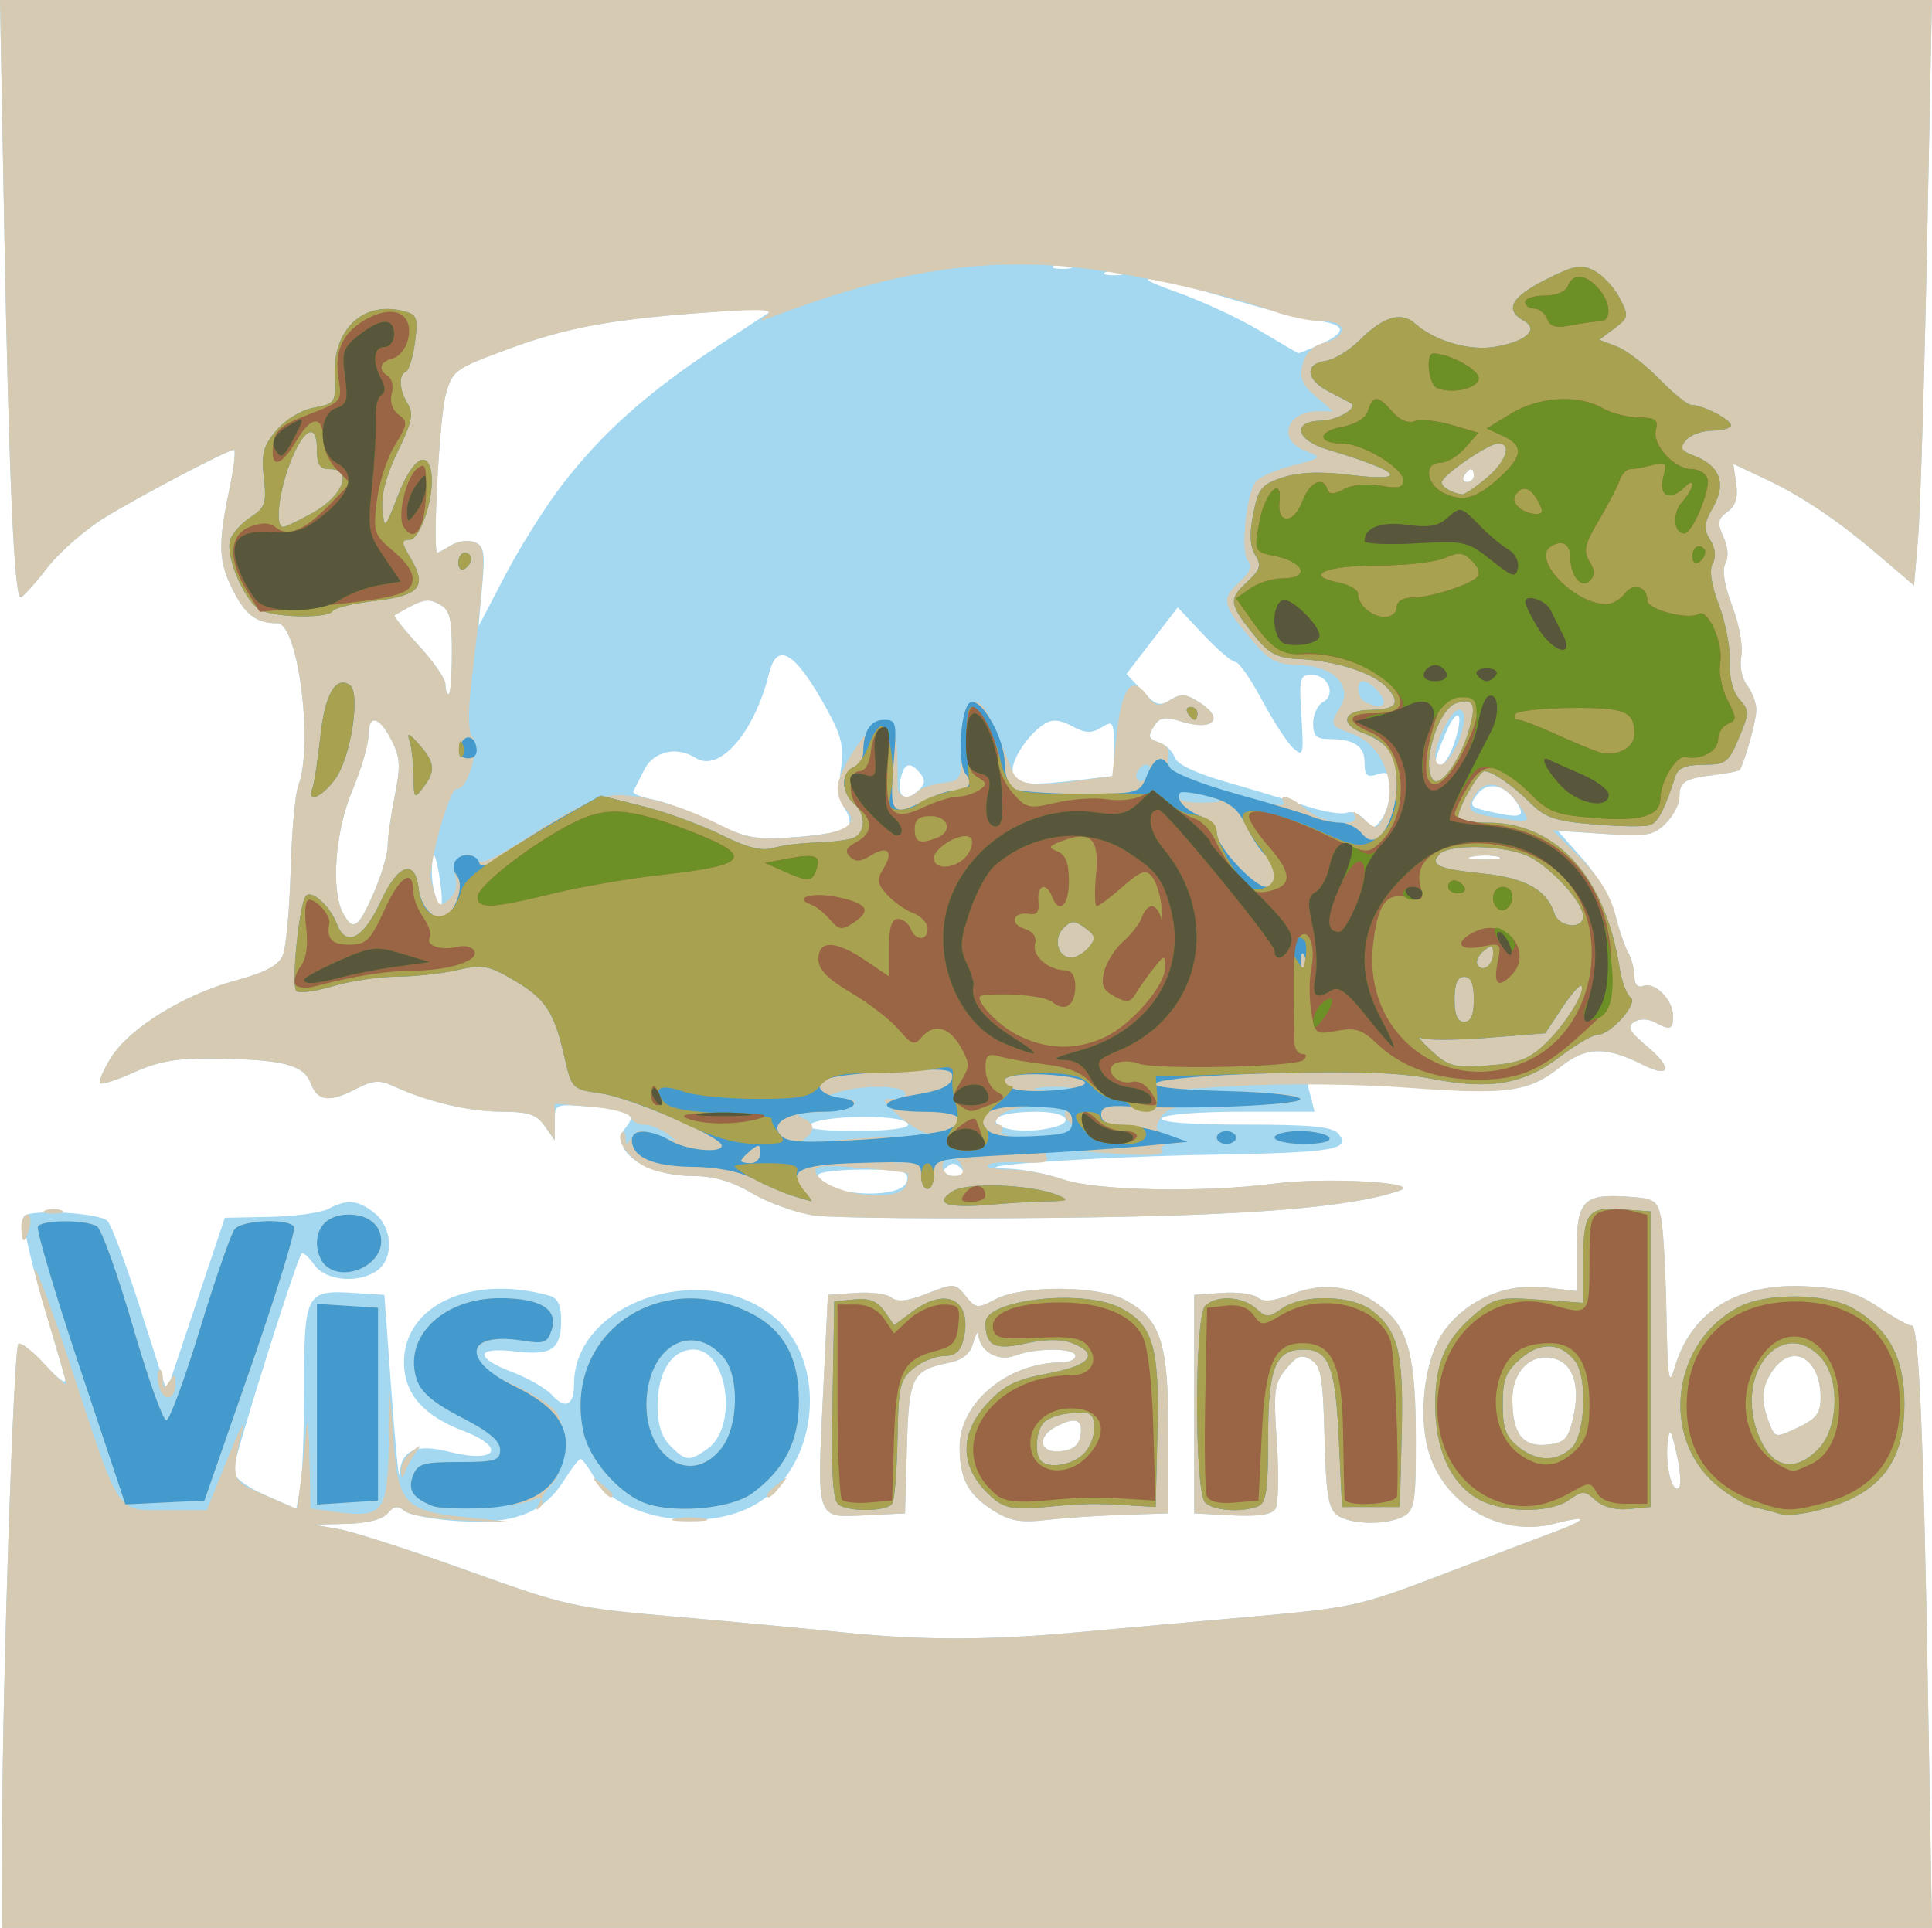 <?xml version="1.0" encoding="UTF-8" standalone="no"?>
<!-- Created with Inkscape (http://www.inkscape.org/) -->

<svg
   width="79.536mm"
   height="79.375mm"
   viewBox="0 0 79.536 79.375"
   version="1.1"
   id="svg5"
   inkscape:version="1.1.2 (b8e25be833, 2022-02-05)"
   sodipodi:docname="logo_visorando.svg"
   xmlns:inkscape="http://www.inkscape.org/namespaces/inkscape"
   xmlns:sodipodi="http://sodipodi.sourceforge.net/DTD/sodipodi-0.dtd"
   xmlns="http://www.w3.org/2000/svg"
   xmlns:svg="http://www.w3.org/2000/svg">
  <sodipodi:namedview
     id="namedview7"
     pagecolor="#ffffff"
     bordercolor="#666666"
     borderopacity="1.0"
     inkscape:pageshadow="2"
     inkscape:pageopacity="0.0"
     inkscape:pagecheckerboard="0"
     inkscape:document-units="mm"
     showgrid="false"
     inkscape:zoom="0.76435185"
     inkscape:cx="149.80012"
     inkscape:cy="149.80012"
     inkscape:window-width="1822"
     inkscape:window-height="1051"
     inkscape:window-x="-9"
     inkscape:window-y="-9"
     inkscape:window-maximized="1"
     inkscape:current-layer="layer1" />
  <defs
     id="defs2" />
  <g
     inkscape:label="Ebene 1"
     inkscape:groupmode="layer"
     id="layer1"
     transform="translate(-65.287,-108.986)">
    <g
       id="g872">
      <path
         style="fill:#a4d8f1;stroke-width:0.265"
         d="m 65.378,184.193 c 0.011,-5.96 0.469,-19.681 0.664,-19.876 0.091,-0.091 0.591,0.3 1.111,0.868 0.592,0.645 0.894,0.844 0.806,0.528 -0.078,-0.278 -0.532,-1.846 -1.009,-3.484 -0.477,-1.639 -0.779,-3.068 -0.672,-3.175 0.294,-0.293 3.096,-0.133 3.431,0.196 0.16,0.157 0.775,1.801 1.366,3.652 l 1.074,3.365 1.197,-3.572 1.197,-3.572 1.858,-0.037 c 1.022,-0.02 2.105,-0.169 2.407,-0.331 0.77,-0.412 1.228,-0.368 1.911,0.185 0.727,0.589 0.787,1.85 0.111,2.345 -0.767,0.561 -2.139,0.441 -2.607,-0.228 -0.223,-0.319 -0.455,-0.527 -0.516,-0.463 -0.215,0.228 -2.813,8.495 -2.807,8.932 0.004,0.276 0.497,0.66 1.296,1.011 l 1.289,0.566 0.16,-0.798 c 0.088,-0.439 0.16,-2.316 0.16,-4.172 0,-3.894 0.077,-4.042 2.03,-3.917 l 1.277,0.082 0.289,3.969 c 0.159,2.183 0.308,3.715 0.331,3.406 0.074,-0.987 0.68,-1.259 2.039,-0.917 1.977,0.498 2.402,-0.168 0.556,-0.872 -1.623,-0.62 -2.409,-1.537 -2.409,-2.811 0,-2.364 2.8,-3.64 6.007,-2.737 0.319,0.09 0.463,0.397 0.463,0.986 0,1.219 -0.382,1.483 -1.888,1.304 -1.643,-0.195 -1.7,0.249 -0.109,0.856 0.648,0.247 1.378,0.671 1.623,0.942 0.546,0.604 0.904,0.426 0.904,-0.45 0,-3.312 5.142,-5.133 8.107,-2.871 2.497,1.905 1.988,6.536 -0.874,7.949 -2.125,1.049 -5.475,0.391 -6.414,-1.26 -0.232,-0.408 -0.482,-0.739 -0.555,-0.734 -0.073,0.005 -0.371,0.391 -0.663,0.858 -0.844,1.351 -2.045,1.828 -4.289,1.7 -1.05,-0.06 -2.076,-0.247 -2.28,-0.417 -0.288,-0.239 -0.446,-0.218 -0.703,0.092 -0.209,0.252 -0.835,0.412 -1.689,0.433 l -1.357,0.033 1.058,0.189 c 0.582,0.104 2.959,0.871 5.281,1.706 4.05,1.455 4.397,1.533 8.467,1.887 2.334,0.203 5.435,0.493 6.89,0.644 3.324,0.344 6.043,0.345 9.774,0.002 1.609,-0.148 4.844,-0.437 7.188,-0.644 4.042,-0.356 4.439,-0.443 7.673,-1.681 1.876,-0.718 3.979,-1.517 4.673,-1.776 1.507,-0.561 1.52,-0.737 0.028,-0.358 -2.211,0.561 -4.557,-0.832 -5.16,-3.067 -0.406,-1.503 -0.124,-3.714 0.613,-4.803 0.89,-1.315 2.572,-2.063 4.206,-1.869 l 1.301,0.154 v -1.675 c 0,-2.026 0.278,-2.33 2.029,-2.218 1.179,0.075 1.289,0.142 1.444,0.875 0.093,0.437 0.193,2.223 0.224,3.969 0.045,2.603 0.103,3.01 0.318,2.259 0.682,-2.379 2.599,-3.569 5.485,-3.406 1.454,0.082 2.029,0.253 2.965,0.881 0.639,0.428 1.236,0.758 1.327,0.732 0.287,-0.082 0.483,4.248 0.663,14.681 l 0.175,10.12 H 105.096 65.37 l 0.007,-4.167 z m 68.937,-15.321 c -0.242,-1.069 -0.298,-1.145 -0.372,-0.51 -0.108,0.926 0.162,2.072 0.446,1.897 0.116,-0.072 0.083,-0.696 -0.074,-1.387 z m -39.91,-0.231 c 1.285,-0.9 0.845,-4.093 -0.564,-4.093 -0.891,0 -1.484,0.922 -1.484,2.308 0,0.779 0.165,1.297 0.529,1.661 0.636,0.636 0.773,0.647 1.518,0.125 z m 35.628,-1.213 c 0.332,-1.345 0.033,-2.307 -0.78,-2.511 -0.936,-0.235 -1.705,0.52 -1.705,1.673 0,1.412 0.419,1.971 1.407,1.875 0.723,-0.07 0.876,-0.217 1.079,-1.037 z m 10.206,-0.847 c 0.019,-1.651 -1.142,-2.35 -1.961,-1.181 -0.473,0.676 -0.515,1.223 -0.164,2.147 0.246,0.647 0.257,0.649 1.182,0.216 0.739,-0.346 0.935,-0.593 0.942,-1.183 z m -34.04,4.61 c -1.068,-0.671 -1.406,-1.308 -1.406,-2.648 0,-1.818 1.996,-3.466 4.198,-3.466 0.311,0 0.565,-0.119 0.565,-0.265 0,-0.337 -1.61,-0.344 -2.487,-0.01 -0.692,0.263 -1.449,-0.173 -1.508,-0.869 -0.015,-0.172 -0.108,-0.018 -0.208,0.341 -0.128,0.461 -0.431,0.704 -1.03,0.826 -1.492,0.305 -1.62,0.57 -1.703,3.507 l -0.075,2.687 -1.645,0.079 c -2.04,0.097 -1.986,0.257 -1.724,-5.106 l 0.194,-3.969 1.144,-0.082 c 0.629,-0.045 1.294,0.042 1.477,0.194 0.236,0.196 0.664,0.147 1.469,-0.17 1.105,-0.434 1.148,-0.431 1.581,0.104 0.42,0.518 0.49,0.526 1.223,0.135 1.104,-0.589 4.227,-0.573 5.337,0.027 1.476,0.797 1.782,1.733 1.786,5.48 l 0.004,3.307 -1.852,0.059 c -1.019,0.033 -2.447,0.129 -3.175,0.213 -1.05,0.122 -1.497,0.044 -2.166,-0.376 z m 3.573,-3.138 c 0.092,-0.648 -0.23,-0.748 -1.028,-0.321 -0.799,0.427 -0.654,1.1 0.216,1 0.521,-0.06 0.752,-0.253 0.812,-0.679 z m 10.555,3.307 c -0.356,-0.267 -0.455,-0.887 -0.514,-3.213 -0.061,-2.451 -0.144,-2.926 -0.552,-3.175 -0.392,-0.239 -0.579,-0.172 -1.025,0.369 -0.492,0.597 -0.53,0.892 -0.384,3.043 0.089,1.31 0.063,2.537 -0.058,2.726 -0.15,0.237 -0.711,0.32 -1.782,0.265 l -1.563,-0.081 v -4.498 -4.498 l 1.144,-0.082 c 0.629,-0.045 1.294,0.042 1.477,0.194 0.236,0.196 0.65,0.152 1.417,-0.149 1.348,-0.529 2.664,-0.321 3.751,0.594 1.051,0.884 1.335,2.045 1.337,5.453 10e-4,2.533 -0.053,2.864 -0.51,3.109 -0.702,0.376 -2.203,0.344 -2.739,-0.057 z M 98.84,159.034 c -0.728,-0.098 -1.88,-0.505 -2.561,-0.904 -0.867,-0.508 -1.604,-0.726 -2.461,-0.726 -2.003,0 -3.51,-1.109 -2.751,-2.024 0.442,-0.533 0.151,-0.695 -1.489,-0.831 -1.451,-0.12 -1.455,-0.119 -1.455,0.632 v 0.753 l -0.412,-0.588 c -0.335,-0.478 -0.668,-0.589 -1.786,-0.591 -1.339,-0.003 -3.05,-0.408 -4.446,-1.053 -0.566,-0.261 -0.839,-0.243 -1.508,0.104 -1.133,0.586 -1.61,0.53 -1.896,-0.225 -0.29,-0.762 -1.139,-0.977 -4.013,-1.014 -1.481,-0.019 -2.255,0.115 -3.24,0.56 -0.712,0.322 -1.35,0.529 -1.419,0.46 -0.069,-0.069 0.133,-0.543 0.449,-1.054 0.746,-1.206 2.997,-2.601 5.133,-3.179 1.228,-0.332 1.763,-0.617 1.941,-1.034 0.135,-0.316 0.281,-1.879 0.325,-3.473 0.043,-1.594 0.186,-3.179 0.316,-3.523 0.633,-1.666 -0.011,-6.676 -0.859,-6.676 -0.855,0 -1.31,-0.335 -1.825,-1.345 -0.605,-1.186 -0.632,-1.893 -0.16,-4.145 0.191,-0.91 0.277,-1.653 0.193,-1.652 -0.258,0.002 -3.768,1.843 -5.313,2.786 -0.8,0.489 -1.872,1.426 -2.381,2.083 -0.509,0.657 -0.998,1.199 -1.086,1.205 -0.264,0.017 -0.482,-4.875 -0.671,-15.005 l -0.179,-9.591 h 39.767 39.767 l -0.203,10.12 c -0.112,5.566 -0.278,10.99 -0.369,12.054 l -0.165,1.934 -1.424,-1.217 c -1.747,-1.493 -3.225,-2.484 -4.81,-3.223 l -1.207,-0.563 0.119,0.809 c 0.084,0.573 -0.021,0.911 -0.359,1.159 -0.405,0.296 -0.43,0.453 -0.166,1.034 0.189,0.414 0.221,0.846 0.082,1.095 -0.147,0.263 -0.046,0.895 0.283,1.76 0.285,0.75 0.45,1.662 0.372,2.052 -0.081,0.404 0.019,0.913 0.235,1.198 0.206,0.273 0.379,0.725 0.384,1.006 0.007,0.406 -0.456,2.088 -0.683,2.483 -0.026,0.045 -0.493,0.138 -1.038,0.205 -1.247,0.155 -1.446,0.281 -1.446,0.918 0,0.282 -0.253,0.766 -0.562,1.075 -0.498,0.498 -0.782,0.548 -2.5,0.437 l -1.938,-0.124 1.045,1.187 c 0.581,0.66 1.165,1.67 1.316,2.275 0.149,0.598 0.387,1.294 0.529,1.547 0.142,0.253 0.259,0.695 0.259,0.984 0,0.336 0.131,0.474 0.363,0.385 0.471,-0.181 1.225,0.578 1.225,1.233 0,0.576 -0.106,0.614 -0.759,0.264 -0.273,-0.146 -0.615,-0.15 -0.843,-0.009 -0.307,0.19 -0.199,0.391 0.543,1.014 1.053,0.883 0.952,1.32 -0.174,0.754 -1.544,-0.777 -2.35,-0.758 -3.403,0.079 -1.324,1.052 -2.24,1.172 -6.302,0.823 -4.504,-0.387 -4.183,-0.416 -3.987,0.364 l 0.166,0.661 h -3.056 c -1.752,0 -3.126,0.113 -3.219,0.265 -0.106,0.171 1.089,0.265 3.392,0.265 2.738,0 3.626,0.086 3.865,0.373 0.549,0.661 -0.179,0.781 -5.261,0.868 -4.674,0.08 -10.647,0.491 -8.313,0.573 0.6,0.021 1.601,0.218 2.225,0.438 1.337,0.472 5.758,0.561 8.722,0.177 2.081,-0.27 6.117,-0.047 5.159,0.285 -2.051,0.711 -6.303,1.046 -14.287,1.126 -4.657,0.047 -9.062,0.005 -9.79,-0.093 z m 3.787,-1.432 c 0.077,-0.406 -0.144,-0.463 -1.784,-0.463 -1.029,0 -1.871,0.101 -1.871,0.224 0,0.846 3.496,1.075 3.655,0.239 z m 2.219,-0.516 c -0.247,-0.247 -0.388,-0.247 -0.635,0 -0.247,0.247 -0.176,0.318 0.318,0.318 0.494,0 0.564,-0.071 0.318,-0.318 z m -2.17,-1.799 c 0,-0.44 -3.625,-0.419 -4.088,0.024 -0.152,0.145 0.608,0.241 1.918,0.241 1.27,0 2.17,-0.11 2.17,-0.265 z m 6.016,0.099 c 0.889,-0.238 0.443,-0.628 -0.719,-0.628 -1.339,0 -2.037,0.253 -1.55,0.562 0.413,0.262 1.428,0.291 2.268,0.066 z m -28.026,-9.626 c 0.318,-0.729 0.579,-1.602 0.579,-1.94 0,-0.338 0.132,-1.271 0.293,-2.073 0.247,-1.228 0.225,-1.589 -0.139,-2.293 -0.52,-1.006 -0.947,-1.081 -0.947,-0.166 0,0.368 -0.298,1.377 -0.661,2.241 -0.705,1.675 -0.891,4.103 -0.388,5.044 0.414,0.774 0.632,0.634 1.264,-0.814 z m 2.695,-0.791 c -0.109,-0.655 -0.227,-0.953 -0.262,-0.661 -0.076,0.62 -0.026,1.178 0.149,1.692 0.245,0.718 0.308,0.144 0.113,-1.03 z m 43.594,-0.711 c -0.253,-0.066 -0.729,-0.069 -1.058,-0.005 -0.329,0.063 -0.122,0.117 0.46,0.12 0.582,0.003 0.851,-0.049 0.598,-0.115 z m -26.799,-1.181 c 0.166,-0.153 0.138,-0.43 -0.08,-0.778 -0.216,-0.346 -0.278,-0.939 -0.172,-1.647 0.135,-0.903 0.032,-1.35 -0.558,-2.429 -1.303,-2.384 -2.064,-2.867 -2.395,-1.521 -0.601,2.441 -2.045,4.109 -3.022,3.49 -0.782,-0.495 -1.736,-0.279 -2.116,0.478 -0.201,0.4 -0.403,0.803 -0.451,0.894 -0.047,0.092 0.306,0.241 0.785,0.331 0.479,0.09 1.586,0.507 2.459,0.926 1.415,0.679 1.789,0.747 3.44,0.627 1.019,-0.074 1.968,-0.241 2.11,-0.372 z m 22.364,-1.616 c 0,-0.641 -0.084,-0.734 -0.529,-0.593 -0.431,0.137 -0.529,0.048 -0.529,-0.483 0,-0.69 -0.429,-0.972 -1.477,-0.972 -0.503,0 -0.64,-0.139 -0.64,-0.648 0,-0.357 0.183,-0.751 0.408,-0.876 0.551,-0.308 0.213,-1.121 -0.467,-1.121 -0.489,0 -0.523,0.138 -0.423,1.712 0.101,1.592 0.078,1.684 -0.337,1.308 -0.245,-0.222 -0.823,-1.111 -1.284,-1.976 -0.461,-0.865 -0.955,-1.573 -1.098,-1.573 -0.143,0 -0.735,-0.506 -1.315,-1.124 l -1.056,-1.124 -0.51,0.661 c -0.28,0.364 -0.755,0.98 -1.055,1.37 l -0.545,0.709 0.645,0.696 c 0.556,0.6 0.717,0.651 1.169,0.368 0.433,-0.271 0.649,-0.246 1.24,0.141 0.991,0.649 0.501,1.152 -0.749,0.768 -0.757,-0.232 -0.937,-0.202 -1.19,0.203 -0.243,0.39 -0.205,0.506 0.211,0.638 0.28,0.089 0.573,0.365 0.652,0.613 0.094,0.296 0.85,0.655 2.196,1.042 1.129,0.324 2.607,0.771 3.284,0.991 0.677,0.221 1.402,0.336 1.611,0.256 0.209,-0.08 0.542,0.049 0.74,0.287 0.331,0.399 0.386,0.396 0.704,-0.038 0.19,-0.259 0.345,-0.814 0.345,-1.232 z m 5.228,0.595 c -0.482,-0.772 -1.231,-0.931 -1.658,-0.352 -0.322,0.437 -0.286,0.504 0.35,0.654 1.441,0.339 1.675,0.285 1.308,-0.302 z m -24.602,-0.573 c 0.227,-0.227 0.233,-0.406 0.021,-0.661 -0.432,-0.521 -0.679,-0.428 -0.82,0.311 -0.135,0.708 0.266,0.884 0.799,0.35 z m 6.608,-0.389 1.389,-0.167 v -1.156 c 0,-1.078 -0.035,-1.134 -0.513,-0.836 -0.408,0.255 -0.655,0.244 -1.208,-0.052 -0.498,-0.266 -0.818,-0.294 -1.128,-0.099 -0.736,0.464 -1.466,1.625 -1.297,2.063 0.175,0.456 0.653,0.499 2.757,0.246 z m 15.418,-1.566 c 0.418,-1.268 0.104,-1.501 -0.399,-0.296 -0.468,1.119 -0.483,1.24 -0.156,1.24 0.134,0 0.384,-0.425 0.556,-0.944 z M 83.891,135.85 c 0,-1.433 -0.085,-1.756 -0.523,-1.99 -0.491,-0.263 -0.67,-0.218 -1.831,0.454 -0.058,0.033 0.389,0.596 0.992,1.251 0.603,0.655 1.097,1.371 1.097,1.593 0,0.222 0.06,0.403 0.132,0.403 0.073,0 0.132,-0.77 0.132,-1.71 z m 4.553,-6.924 c 1.653,-2.144 3.537,-3.819 6.427,-5.713 l 2.381,-1.561 -2.514,0.171 c -4.153,0.282 -6.079,0.626 -8.506,1.522 -2.243,0.828 -2.318,0.883 -2.601,1.911 -0.255,0.927 -0.547,6.483 -0.341,6.483 0.043,0 0.298,-0.138 0.568,-0.306 0.27,-0.168 0.701,-0.226 0.959,-0.127 0.402,0.154 0.447,0.412 0.319,1.824 l -0.149,1.644 1.105,-2.117 c 0.608,-1.164 1.666,-2.844 2.351,-3.732 z m 37.516,-0.362 c 0,-0.146 -0.052,-0.265 -0.117,-0.265 -0.064,0 -0.19,0.119 -0.28,0.265 -0.09,0.146 -0.037,0.265 0.117,0.265 0.154,0 0.28,-0.119 0.28,-0.265 z m -6.429,-5.352 c 1.218,-0.535 1.22,-0.851 0.005,-1.023 -0.614,-0.087 -2.144,-0.466 -3.399,-0.842 -3.214,-0.963 -4.853,-1.197 -2.447,-0.35 1.037,0.365 2.585,1.082 3.44,1.592 0.855,0.511 1.578,0.933 1.607,0.938 0.029,0.005 0.387,-0.136 0.794,-0.315 z m -8.057,-3.025 c -0.182,-0.073 -0.48,-0.073 -0.661,0 -0.182,0.073 -0.033,0.133 0.331,0.133 0.364,0 0.513,-0.06 0.331,-0.133 z m -2.117,-0.265 c -0.182,-0.073 -0.48,-0.073 -0.661,0 -0.182,0.073 -0.033,0.133 0.331,0.133 0.364,0 0.513,-0.06 0.331,-0.133 z"
         id="path886" />
      <path
         style="fill:#d6cab2;stroke-width:0.265"
         d="m 65.378,184.193 c 0.011,-5.96 0.469,-19.681 0.664,-19.876 0.091,-0.091 0.572,0.28 1.07,0.823 0.498,0.543 0.905,0.917 0.905,0.831 0,-0.086 -0.308,-1.165 -0.684,-2.399 -1.191,-3.905 -0.544,-2.617 0.927,1.847 1.989,6.034 1.794,5.743 3.845,5.743 h 1.693 l 0.828,-2.051 c 0.455,-1.128 0.757,-1.753 0.671,-1.389 -0.527,2.217 -0.531,2.205 0.895,2.822 l 1.324,0.573 0.145,-1.102 c 0.08,-0.606 0.185,-1.578 0.233,-2.16 0.048,-0.582 0.108,-0.092 0.132,1.09 l 0.044,2.148 1.11,0.149 c 1.851,0.248 2.059,-0.015 2.109,-2.668 l 0.044,-2.306 0.155,2.042 c 0.197,2.608 0.464,2.889 2.991,3.147 l 1.926,0.197 -2.041,-0.073 c -1.123,-0.04 -2.208,-0.211 -2.412,-0.381 -0.288,-0.239 -0.446,-0.218 -0.703,0.092 -0.209,0.252 -0.835,0.412 -1.689,0.433 l -1.357,0.033 1.058,0.189 c 0.582,0.104 2.959,0.871 5.281,1.706 4.05,1.455 4.397,1.533 8.467,1.887 2.334,0.203 5.435,0.493 6.89,0.644 3.324,0.344 6.043,0.345 9.774,0.002 1.609,-0.148 4.844,-0.437 7.188,-0.644 4.042,-0.356 4.439,-0.443 7.673,-1.681 1.876,-0.718 3.979,-1.517 4.673,-1.776 1.507,-0.561 1.52,-0.737 0.028,-0.358 -2.211,0.561 -4.557,-0.832 -5.16,-3.067 -0.406,-1.503 -0.124,-3.714 0.613,-4.803 0.89,-1.315 2.572,-2.063 4.206,-1.869 l 1.301,0.154 v -1.675 c 0,-2.026 0.278,-2.33 2.029,-2.218 1.179,0.075 1.289,0.142 1.444,0.875 0.093,0.437 0.193,2.223 0.224,3.969 0.045,2.603 0.103,3.01 0.318,2.259 0.682,-2.379 2.599,-3.569 5.485,-3.406 1.454,0.082 2.029,0.253 2.965,0.881 0.639,0.428 1.236,0.758 1.327,0.732 0.287,-0.082 0.483,4.248 0.663,14.681 l 0.175,10.12 H 105.096 65.37 l 0.007,-4.167 z m 68.937,-15.321 c -0.242,-1.069 -0.298,-1.145 -0.372,-0.51 -0.108,0.926 0.162,2.072 0.446,1.897 0.116,-0.072 0.083,-0.696 -0.074,-1.387 z m -4.282,-1.444 c 0.332,-1.345 0.033,-2.307 -0.78,-2.511 -0.936,-0.235 -1.705,0.52 -1.705,1.673 0,1.412 0.419,1.971 1.407,1.875 0.723,-0.07 0.876,-0.217 1.079,-1.037 z m 10.206,-0.847 c 0.019,-1.651 -1.142,-2.35 -1.961,-1.181 -0.473,0.676 -0.515,1.223 -0.164,2.147 0.246,0.647 0.257,0.649 1.182,0.216 0.739,-0.346 0.935,-0.593 0.942,-1.183 z m -47.153,4.924 c 0.327,-0.063 0.863,-0.063 1.191,0 0.327,0.063 0.06,0.115 -0.595,0.115 -0.655,0 -0.923,-0.052 -0.595,-0.115 z m 13.114,-0.314 c -1.068,-0.671 -1.406,-1.308 -1.406,-2.648 0,-1.818 1.996,-3.466 4.198,-3.466 0.311,0 0.565,-0.119 0.565,-0.265 0,-0.337 -1.61,-0.344 -2.487,-0.01 -0.692,0.263 -1.449,-0.173 -1.508,-0.869 -0.015,-0.172 -0.108,-0.018 -0.208,0.341 -0.128,0.461 -0.431,0.704 -1.03,0.826 -1.492,0.305 -1.62,0.57 -1.703,3.507 l -0.075,2.687 -1.645,0.079 c -2.04,0.097 -1.986,0.257 -1.724,-5.106 l 0.194,-3.969 1.144,-0.082 c 0.629,-0.045 1.294,0.042 1.477,0.194 0.236,0.196 0.664,0.147 1.469,-0.17 1.105,-0.434 1.148,-0.431 1.581,0.104 0.42,0.518 0.49,0.526 1.223,0.135 1.104,-0.589 4.227,-0.573 5.337,0.027 1.476,0.797 1.782,1.733 1.786,5.48 l 0.004,3.307 -1.852,0.059 c -1.019,0.033 -2.447,0.129 -3.175,0.213 -1.05,0.122 -1.497,0.044 -2.166,-0.376 z m 3.573,-3.138 c 0.092,-0.648 -0.23,-0.748 -1.028,-0.321 -0.799,0.427 -0.654,1.1 0.216,1 0.521,-0.06 0.752,-0.253 0.812,-0.679 z m 10.555,3.307 c -0.356,-0.267 -0.455,-0.887 -0.514,-3.213 -0.061,-2.451 -0.144,-2.926 -0.552,-3.175 -0.392,-0.239 -0.579,-0.172 -1.025,0.369 -0.492,0.597 -0.53,0.892 -0.384,3.043 0.089,1.31 0.063,2.537 -0.058,2.726 -0.15,0.237 -0.711,0.32 -1.782,0.265 l -1.563,-0.081 v -4.498 -4.498 l 1.144,-0.082 c 0.629,-0.045 1.294,0.042 1.477,0.194 0.236,0.196 0.65,0.152 1.417,-0.149 1.348,-0.529 2.664,-0.321 3.751,0.594 1.051,0.884 1.335,2.045 1.337,5.453 10e-4,2.533 -0.053,2.864 -0.51,3.109 -0.702,0.376 -2.203,0.344 -2.739,-0.057 z m -37.23,-0.373 c -0.818,-0.332 -1.029,-0.652 -0.813,-1.234 0.189,-0.509 0.41,-0.576 1.903,-0.576 1.492,0 1.689,-0.059 1.689,-0.511 0,-0.358 -0.476,-0.754 -1.587,-1.323 -1.123,-0.575 -1.66,-1.025 -1.837,-1.54 -0.598,-1.742 1.052,-3.373 3.413,-3.373 1.669,0 2.405,0.451 2.133,1.306 -0.169,0.533 -0.312,0.585 -1.202,0.443 -2.285,-0.365 -2.593,0.837 -0.457,1.783 0.764,0.338 1.565,0.828 1.78,1.088 0.568,0.688 0.496,2.365 -0.132,3.059 -0.288,0.318 -0.464,0.615 -0.391,0.661 0.073,0.045 0.024,0.182 -0.109,0.303 -0.143,0.131 -0.152,0.068 -0.023,-0.155 0.17,-0.294 0.107,-0.328 -0.288,-0.16 -0.648,0.276 -3.558,0.439 -4.078,0.228 z m 8.586,-0.183 c -1.042,-0.473 -2.142,-1.788 -2.372,-2.835 -0.858,-3.906 2.904,-6.732 6.679,-5.019 1.509,0.685 2.186,1.843 2.187,3.741 0.001,1.626 -0.588,2.786 -1.914,3.768 -0.914,0.677 -3.431,0.867 -4.581,0.345 z m 3.301,-2.192 c 0.707,-0.899 0.754,-2.975 0.085,-3.748 -1.22,-1.411 -2.933,-0.571 -3.149,1.544 -0.249,2.44 1.748,3.877 3.064,2.205 z m -26.404,-3.298 c -1.029,-3.083 -1.808,-5.708 -1.731,-5.833 0.177,-0.287 1.982,-0.289 2.433,-0.003 0.187,0.119 0.85,1.969 1.473,4.111 0.623,2.143 1.244,3.883 1.38,3.868 0.136,-0.015 0.763,-1.718 1.393,-3.783 0.63,-2.065 1.27,-3.905 1.421,-4.087 0.314,-0.379 2.221,-0.453 2.442,-0.096 0.08,0.13 -0.716,2.72 -1.77,5.755 l -1.917,5.518 -1.627,0.078 -1.627,0.078 z m 9.755,1.481 V 162.667 l 1.257,0.081 1.257,0.081 v 3.969 3.969 l -1.257,0.081 -1.257,0.081 z m 11.608,3.373 c -0.329,-0.42 -0.32,-0.429 0.1,-0.1 0.255,0.2 0.463,0.408 0.463,0.463 0,0.218 -0.217,0.078 -0.563,-0.363 z m 6.913,0.363 c 0,-0.055 0.208,-0.263 0.463,-0.463 0.42,-0.329 0.429,-0.32 0.1,0.1 -0.346,0.441 -0.563,0.581 -0.563,0.363 z m -15.06,-0.992 c -0.011,-0.237 0.187,-0.594 0.442,-0.794 0.402,-0.316 0.424,-0.311 0.168,0.034 -0.162,0.218 -0.361,0.575 -0.442,0.794 -0.123,0.332 -0.15,0.326 -0.168,-0.034 z m -9.948,-3.422 c -0.097,-0.304 -0.105,-0.623 -0.019,-0.709 0.086,-0.086 0.158,0.072 0.161,0.351 0.003,0.424 0.046,0.442 0.261,0.11 0.221,-0.342 0.257,-0.335 0.261,0.051 0.006,0.682 -0.464,0.823 -0.663,0.198 z m 6.805,-5.064 c -0.175,-0.175 -0.318,-0.568 -0.318,-0.873 0,-0.749 0.491,-1.191 1.323,-1.191 0.795,0 1.323,0.436 1.323,1.092 0,1.041 -1.594,1.706 -2.328,0.971 z M 66.164,159.521 c 0,-0.291 0.108,-0.529 0.24,-0.529 0.132,0 0.178,0.238 0.101,0.529 -0.076,0.291 -0.184,0.529 -0.24,0.529 -0.056,0 -0.101,-0.238 -0.101,-0.529 z m 32.676,-0.487 c -0.728,-0.098 -1.88,-0.505 -2.561,-0.904 -0.867,-0.508 -1.604,-0.726 -2.461,-0.726 -0.673,0 -1.56,-0.174 -1.971,-0.387 -0.725,-0.375 -1.234,-1.132 -0.951,-1.415 0.076,-0.076 0.14,0.03 0.143,0.236 0.003,0.311 0.047,0.308 0.253,-0.018 0.207,-0.328 0.393,-0.34 1.12,-0.074 0.787,0.288 0.822,0.281 0.358,-0.07 -0.282,-0.214 -0.719,-0.389 -0.97,-0.389 -0.251,0 -0.502,-0.137 -0.558,-0.305 -0.056,-0.168 -0.78,-0.361 -1.61,-0.43 l -1.508,-0.125 v 0.753 0.753 l -0.412,-0.588 c -0.335,-0.478 -0.668,-0.589 -1.786,-0.591 -1.339,-0.003 -3.05,-0.408 -4.446,-1.053 -0.566,-0.261 -0.839,-0.243 -1.508,0.104 -1.133,0.586 -1.61,0.53 -1.896,-0.225 -0.29,-0.762 -1.139,-0.977 -4.013,-1.014 -1.481,-0.019 -2.255,0.115 -3.24,0.56 -0.712,0.322 -1.35,0.529 -1.419,0.46 -0.069,-0.069 0.133,-0.543 0.449,-1.054 0.746,-1.206 2.997,-2.601 5.133,-3.179 1.228,-0.332 1.763,-0.617 1.941,-1.034 0.135,-0.316 0.281,-1.879 0.325,-3.473 0.043,-1.594 0.186,-3.179 0.316,-3.523 0.633,-1.666 -0.011,-6.676 -0.859,-6.676 -0.855,0 -1.31,-0.335 -1.825,-1.345 -0.605,-1.186 -0.632,-1.893 -0.16,-4.145 0.191,-0.91 0.277,-1.653 0.193,-1.652 -0.258,0.002 -3.768,1.843 -5.313,2.786 -0.8,0.489 -1.872,1.426 -2.381,2.083 -0.509,0.657 -0.998,1.199 -1.086,1.205 -0.264,0.017 -0.482,-4.875 -0.671,-15.005 l -0.179,-9.591 h 39.767 39.767 l -0.203,10.12 c -0.112,5.566 -0.278,10.99 -0.369,12.054 l -0.165,1.934 -1.424,-1.217 c -1.747,-1.493 -3.225,-2.484 -4.81,-3.223 l -1.207,-0.563 0.119,0.809 c 0.084,0.573 -0.021,0.911 -0.359,1.159 -0.405,0.296 -0.43,0.453 -0.166,1.034 0.189,0.414 0.221,0.846 0.082,1.095 -0.147,0.263 -0.046,0.895 0.283,1.76 0.285,0.75 0.45,1.662 0.372,2.052 -0.081,0.404 0.019,0.913 0.235,1.198 0.206,0.273 0.379,0.725 0.384,1.006 0.007,0.406 -0.456,2.088 -0.683,2.483 -0.026,0.045 -0.493,0.138 -1.038,0.205 -1.247,0.155 -1.446,0.281 -1.446,0.918 0,0.282 -0.254,0.768 -0.565,1.078 -0.508,0.508 -0.77,0.55 -2.611,0.424 l -2.047,-0.14 1.14,1.14 c 0.758,0.758 1.236,1.524 1.427,2.288 0.158,0.631 0.404,1.355 0.546,1.607 0.142,0.253 0.259,0.695 0.259,0.984 0,0.336 0.131,0.474 0.363,0.385 0.471,-0.181 1.225,0.578 1.225,1.233 0,0.576 -0.106,0.614 -0.759,0.264 -0.273,-0.146 -0.615,-0.15 -0.843,-0.009 -0.307,0.19 -0.199,0.391 0.543,1.014 1.053,0.883 0.952,1.32 -0.174,0.754 -1.544,-0.777 -2.35,-0.758 -3.403,0.079 -1.314,1.044 -2.217,1.167 -6.302,0.86 -1.915,-0.144 -4.97,-0.181 -6.789,-0.081 l -3.307,0.181 2.844,0.047 c 1.688,0.028 2.844,0.154 2.844,0.312 0,0.159 -1.081,0.265 -2.714,0.265 -2.394,0 -2.752,0.06 -3.033,0.51 -0.279,0.446 -0.228,0.543 0.399,0.773 0.675,0.247 0.682,0.264 0.107,0.283 -0.362,0.012 -0.54,0.136 -0.436,0.303 0.122,0.198 -0.6,0.226 -2.405,0.093 -2.013,-0.148 -2.536,-0.118 -2.379,0.136 0.15,0.243 -0.105,0.307 -1.01,0.251 -0.666,-0.041 -1.294,0.009 -1.396,0.111 -0.102,0.102 0.296,0.185 0.884,0.185 0.588,0 1.579,0.18 2.203,0.4 1.337,0.472 5.758,0.561 8.722,0.177 2.081,-0.27 6.117,-0.047 5.159,0.285 -2.051,0.711 -6.303,1.046 -14.287,1.126 -4.657,0.047 -9.062,0.005 -9.79,-0.093 z m 3.745,-1.245 c 0.086,-0.225 0.112,-0.446 0.058,-0.493 -0.054,-0.046 -0.955,-0.153 -2.002,-0.237 -1.507,-0.121 -1.876,-0.08 -1.771,0.194 0.342,0.891 3.409,1.333 3.715,0.535 z m 2.304,-0.782 c -0.084,-0.218 -0.298,-0.397 -0.477,-0.397 -0.178,0 -0.324,0.179 -0.324,0.397 0,0.218 0.215,0.397 0.477,0.397 0.315,0 0.425,-0.135 0.324,-0.397 z m -2.284,-0.292 c -0.088,-0.088 -0.316,-0.097 -0.507,-0.021 -0.211,0.085 -0.148,0.147 0.16,0.16 0.279,0.011 0.435,-0.051 0.347,-0.139 z m -0.354,-0.929 c 0.889,-0.017 1.404,-0.086 1.144,-0.153 -0.26,-0.068 -0.783,-0.411 -1.163,-0.763 -0.677,-0.628 -0.679,-0.64 -0.107,-0.64 0.322,0 0.51,-0.119 0.42,-0.265 -0.19,-0.308 -1.818,-0.308 -2.778,0 l -0.661,0.212 0.743,0.026 c 1.244,0.044 0.511,0.554 -0.825,0.574 -0.791,0.012 -1.066,0.088 -0.759,0.209 0.573,0.226 0.622,0.545 0.135,0.889 -0.231,0.163 0.095,0.196 0.94,0.096 0.712,-0.085 2.021,-0.168 2.91,-0.185 z m 7.162,-0.216 c 0.084,-0.135 0.029,-0.322 -0.121,-0.415 -0.15,-0.093 -0.205,-0.28 -0.121,-0.415 0.261,-0.422 -2.263,-0.281 -2.695,0.151 -0.237,0.237 -0.277,0.397 -0.098,0.397 0.165,0 0.226,0.119 0.136,0.265 -0.101,0.164 0.389,0.265 1.292,0.265 0.8,0 1.524,-0.111 1.607,-0.246 z m -0.051,-1.792 c -0.325,-0.063 -0.921,-0.064 -1.323,-0.004 -0.402,0.061 -0.136,0.112 0.592,0.114 0.728,0.002 1.057,-0.048 0.731,-0.111 z m -28.694,-8.018 c 0.318,-0.729 0.579,-1.602 0.579,-1.94 0,-0.338 0.132,-1.271 0.293,-2.073 0.247,-1.228 0.225,-1.589 -0.139,-2.293 -0.52,-1.006 -0.947,-1.081 -0.947,-0.166 0,0.368 -0.298,1.377 -0.661,2.241 -0.705,1.675 -0.891,4.103 -0.388,5.044 0.414,0.774 0.632,0.634 1.264,-0.814 z m 3.367,-0.711 c -0.171,-0.682 0.551,-1.2 0.895,-0.642 0.13,0.21 0.839,-0.123 2.229,-1.049 1.121,-0.747 2.464,-1.454 2.984,-1.571 1.066,-0.241 2.921,0.216 4.862,1.198 1.022,0.517 1.466,0.582 3.131,0.463 1.965,-0.141 2.594,-0.531 1.931,-1.194 -0.165,-0.165 -0.3,-0.528 -0.3,-0.808 0,-0.765 1.39,-2.805 1.918,-2.816 0.446,-0.009 0.565,0.568 0.555,2.702 -0.002,0.499 0.44,0.614 0.847,0.219 0.138,-0.134 0.597,-0.283 1.019,-0.331 0.749,-0.084 0.769,-0.126 0.794,-1.669 0.02,-1.218 0.122,-1.602 0.444,-1.664 0.39,-0.076 0.683,0.438 1.59,2.784 0.25,0.646 0.798,0.727 2.948,0.432 l 1.193,-0.164 0.167,-1.595 c 0.211,-2.018 0.612,-2.595 1.231,-1.773 0.38,0.504 0.507,0.535 0.983,0.238 0.461,-0.288 0.658,-0.268 1.262,0.128 0.991,0.649 0.501,1.152 -0.749,0.768 -0.757,-0.232 -0.937,-0.202 -1.19,0.203 -0.243,0.39 -0.205,0.506 0.211,0.638 0.28,0.089 0.456,0.304 0.392,0.478 -0.064,0.174 -0.028,0.448 0.08,0.609 0.31,0.462 4.961,1.861 4.681,1.408 -0.269,-0.435 0.312,-0.258 0.939,0.285 0.682,0.592 2.279,0.754 1.955,0.198 -0.106,-0.182 0.056,-0.113 0.36,0.154 0.538,0.472 0.561,0.47 0.839,-0.049 0.657,-1.228 -0.005,-2.987 -1.294,-3.436 -0.9,-0.314 -0.928,-0.376 -0.489,-1.08 0.54,-0.865 -0.251,-1.708 -1.635,-1.743 -0.959,-0.024 -1.267,-0.175 -1.913,-0.939 -1.308,-1.546 -1.364,-1.768 -0.621,-2.457 0.472,-0.438 0.582,-0.696 0.379,-0.899 -0.303,-0.303 -0.097,-2.598 0.289,-3.224 0.119,-0.193 0.796,-0.502 1.504,-0.687 1.278,-0.333 1.282,-0.337 0.559,-0.622 -1.159,-0.456 -0.777,-1.622 0.531,-1.622 h 0.623 l -0.716,-0.616 c -0.571,-0.491 -0.681,-0.758 -0.54,-1.319 0.111,-0.442 0.413,-0.762 0.815,-0.863 1.05,-0.264 1.079,-0.906 0.04,-0.906 -0.486,0 -1.405,-0.186 -2.042,-0.413 -2.284,-0.815 -6.493,-1.705 -8.831,-1.869 -3.806,-0.267 -7.25,0.349 -11.906,2.13 -0.435,0.166 -0.459,0.148 -0.132,-0.102 0.304,-0.233 -0.194,-0.265 -2.117,-0.135 -4.147,0.28 -6.077,0.625 -8.506,1.521 -2.243,0.828 -2.318,0.883 -2.601,1.911 -0.255,0.927 -0.547,6.483 -0.341,6.483 0.043,0 0.298,-0.138 0.568,-0.306 0.27,-0.168 0.702,-0.225 0.96,-0.126 0.502,0.192 0.496,0.444 -0.121,5.724 -0.15,1.284 -0.138,2.097 0.033,2.305 0.328,0.396 -0.212,2.21 -0.632,2.121 -0.308,-0.065 -1.221,3.212 -1.06,3.807 0.292,1.082 0.311,1.101 0.739,0.746 0.262,-0.217 0.354,-0.566 0.255,-0.962 z m 42.921,-0.791 c -0.253,-0.066 -0.729,-0.069 -1.058,-0.005 -0.329,0.063 -0.122,0.117 0.46,0.12 0.582,0.003 0.851,-0.049 0.598,-0.115 z m 0.815,-2.199 c -0.679,-0.919 -1.404,-1.023 -1.812,-0.261 -0.308,0.576 -0.2,0.665 1.06,0.873 1.316,0.217 1.347,0.192 0.752,-0.612 z m -12.658,-0.265 c -0.946,-0.303 -1.323,-0.303 -1.323,0 0,0.146 0.446,0.253 0.992,0.238 0.885,-0.024 0.921,-0.049 0.331,-0.238 z m -2.51,-1.276 c -0.21,-0.21 -0.665,0.267 -0.504,0.528 0.11,0.178 0.246,0.151 0.387,-0.077 0.119,-0.193 0.172,-0.396 0.117,-0.452 z m 12.728,-1.008 c 0.527,-1.262 0.065,-1.837 -0.538,-0.67 -0.231,0.446 -0.419,0.996 -0.419,1.221 0,0.743 0.549,0.427 0.958,-0.551 z m -3.074,-1.632 c 0,-0.274 -0.573,-0.847 -0.847,-0.847 -0.342,0 -0.242,0.737 0.119,0.883 0.51,0.206 0.728,0.195 0.728,-0.036 z M 83.891,135.85 c 0,-1.433 -0.085,-1.756 -0.523,-1.99 -0.491,-0.263 -0.67,-0.218 -1.831,0.454 -0.058,0.033 0.389,0.596 0.992,1.251 0.603,0.655 1.097,1.371 1.097,1.593 0,0.222 0.06,0.403 0.132,0.403 0.073,0 0.132,-0.77 0.132,-1.71 z m 42.069,-7.285 c 0,-0.146 -0.052,-0.265 -0.117,-0.265 -0.064,0 -0.19,0.119 -0.28,0.265 -0.09,0.146 -0.037,0.265 0.117,0.265 0.154,0 0.28,-0.119 0.28,-0.265 z M 67.156,158.817 c 0.182,-0.073 0.48,-0.073 0.661,0 0.182,0.073 0.033,0.133 -0.331,0.133 -0.364,0 -0.513,-0.06 -0.331,-0.133 z m 48.22,-3 c 0,-0.146 0.179,-0.265 0.397,-0.265 0.218,0 0.397,0.119 0.397,0.265 0,0.146 -0.179,0.265 -0.397,0.265 -0.218,0 -0.397,-0.119 -0.397,-0.265 z m 2.381,0 c 0,-0.146 0.469,-0.265 1.043,-0.265 0.573,0 1.116,0.119 1.206,0.265 0.1,0.162 -0.306,0.265 -1.043,0.265 -0.663,0 -1.206,-0.119 -1.206,-0.265 z"
         id="path884" />
      <path
         style="fill:#449acc;stroke-width:0.265"
         d="m 138.527,171.306 c -0.146,-0.053 -0.59,-0.168 -0.987,-0.256 -0.398,-0.088 -1.14,-0.526 -1.65,-0.974 -2.271,-1.994 -1.744,-5.871 0.991,-7.285 1.168,-0.604 3.628,-0.565 4.724,0.076 1.459,0.852 2.082,2.029 2.082,3.931 0,1.935 -0.649,3.119 -2.117,3.862 -0.942,0.477 -2.563,0.821 -3.043,0.646 z m 1.6,-2.644 c 0.862,-0.862 0.922,-2.927 0.11,-3.799 -1.531,-1.644 -3.454,0.513 -2.644,2.967 0.513,1.555 1.49,1.875 2.534,0.832 z m -57.03,2.327 c -0.818,-0.332 -1.029,-0.652 -0.813,-1.234 0.189,-0.509 0.41,-0.576 1.903,-0.576 1.492,0 1.689,-0.059 1.689,-0.511 0,-0.358 -0.476,-0.754 -1.587,-1.323 -1.123,-0.575 -1.66,-1.025 -1.837,-1.54 -0.598,-1.742 1.052,-3.373 3.413,-3.373 1.669,0 2.405,0.451 2.133,1.306 -0.169,0.533 -0.312,0.585 -1.202,0.443 -2.355,-0.377 -2.558,0.796 -0.325,1.879 1.769,0.858 2.377,1.782 2.012,3.057 -0.36,1.254 -1.421,1.878 -3.337,1.961 -0.908,0.039 -1.829,-8e-4 -2.048,-0.089 z m 8.586,-0.183 c -1.042,-0.473 -2.142,-1.788 -2.372,-2.835 -0.858,-3.906 2.904,-6.732 6.679,-5.019 1.509,0.685 2.186,1.843 2.187,3.741 0.001,1.626 -0.588,2.786 -1.914,3.768 -0.914,0.677 -3.431,0.867 -4.581,0.345 z m 3.301,-2.192 c 0.707,-0.899 0.754,-2.975 0.085,-3.748 -1.22,-1.411 -2.933,-0.571 -3.149,1.544 -0.249,2.44 1.748,3.877 3.064,2.205 z m 4.841,2.327 c -0.256,-0.162 -0.32,-1.208 -0.265,-4.295 l 0.073,-4.081 0.834,-0.081 c 0.613,-0.059 0.94,0.07 1.233,0.488 l 0.399,0.569 0.781,-0.578 c 1.409,-1.042 2.471,-0.419 2.062,1.209 -0.114,0.452 -0.345,0.641 -0.788,0.641 -0.345,0 -0.908,0.228 -1.252,0.506 -0.566,0.458 -0.629,0.73 -0.667,2.898 -0.024,1.316 -0.12,2.517 -0.214,2.669 -0.202,0.326 -1.711,0.364 -2.198,0.055 z m 6.388,-0.234 c -1.4,-1.165 -1.508,-2.607 -0.296,-3.926 0.7,-0.761 1.168,-0.993 2.514,-1.247 1.768,-0.334 2.142,-0.813 0.979,-1.255 -0.442,-0.168 -1.095,-0.162 -1.896,0.018 -1.289,0.289 -1.65,0.104 -1.659,-0.847 -0.009,-0.967 4.02,-1.414 5.561,-0.617 1.334,0.69 1.605,1.597 1.521,5.092 l -0.074,3.106 -1.058,-0.066 c -1.479,-0.092 -1.915,-0.083 -3.572,0.074 -1.148,0.109 -1.575,0.039 -2.02,-0.332 z m 3.652,-1.834 c 0.549,-0.497 0.654,-1.663 0.153,-1.709 -0.666,-0.061 -1.397,0.089 -1.72,0.353 -0.351,0.288 -0.45,1.322 -0.154,1.617 0.321,0.321 1.23,0.183 1.721,-0.261 z m 5.035,1.972 c -0.442,-0.442 -0.442,-7.654 0,-8.096 0.449,-0.449 1.541,-0.394 2.093,0.106 0.429,0.388 0.518,0.388 1.072,0 0.863,-0.605 2.898,-0.552 3.722,0.097 1.072,0.843 1.287,1.746 1.205,5.047 l -0.075,3.032 h -1.191 -1.191 l -0.132,-2.805 c -0.141,-2.989 -0.412,-3.677 -1.447,-3.677 -1.165,0 -1.464,0.74 -1.464,3.631 0,2.184 -0.075,2.692 -0.419,2.823 -0.69,0.265 -1.835,0.182 -2.174,-0.157 z m 11.171,-0.181 c -1.097,-0.669 -1.699,-2.034 -1.699,-3.854 0,-1.729 0.428,-2.701 1.636,-3.717 0.798,-0.671 0.992,-0.715 2.655,-0.596 l 1.794,0.128 0.004,-1.618 c 0.005,-2.104 0.171,-2.334 1.61,-2.231 l 1.164,0.083 v 6.085 6.085 l -0.885,0.085 c -0.555,0.053 -1.067,-0.08 -1.373,-0.357 -0.449,-0.406 -0.537,-0.408 -1.092,-0.019 -0.827,0.579 -2.805,0.54 -3.815,-0.076 z m 3.903,-2.056 c 0.576,-0.521 0.678,-2.918 0.153,-3.586 -0.604,-0.769 -1.411,-0.808 -2.223,-0.11 -0.628,0.541 -0.754,0.854 -0.754,1.885 0,0.981 0.129,1.342 0.625,1.743 0.768,0.622 1.56,0.646 2.199,0.068 z m -61.394,-3.292 c -1.029,-3.083 -1.808,-5.708 -1.731,-5.833 0.177,-0.287 1.982,-0.289 2.433,-0.003 0.187,0.119 0.85,1.969 1.473,4.111 0.623,2.143 1.244,3.883 1.38,3.868 0.136,-0.015 0.763,-1.718 1.393,-3.783 0.63,-2.065 1.27,-3.905 1.421,-4.087 0.314,-0.379 2.221,-0.453 2.442,-0.096 0.08,0.13 -0.716,2.72 -1.77,5.755 l -1.917,5.518 -1.627,0.078 -1.627,0.078 z m 9.755,1.481 V 162.667 l 1.257,0.081 1.257,0.081 v 3.969 3.969 l -1.257,0.081 -1.257,0.081 z m 0.318,-5.741 c -0.175,-0.175 -0.318,-0.568 -0.318,-0.873 0,-0.749 0.491,-1.191 1.323,-1.191 0.795,0 1.323,0.436 1.323,1.092 0,1.041 -1.594,1.706 -2.328,0.971 z m 25.659,-2.495 c -0.261,-0.116 -0.218,-0.247 0.171,-0.519 0.562,-0.394 3.215,-0.305 4.337,0.145 0.52,0.209 0.457,0.245 -0.455,0.261 -0.582,0.011 -1.654,0.075 -2.381,0.143 -0.728,0.068 -1.48,0.054 -1.672,-0.03 z m -6.399,-0.345 c -0.365,-0.111 -1.079,-0.421 -1.587,-0.689 -0.59,-0.311 -1.508,-0.493 -2.537,-0.503 -1.627,-0.016 -2.488,-0.399 -2.488,-1.107 0,-0.467 0.74,-0.452 1.587,0.032 0.7,0.4 2.12,0.534 2.111,0.198 -0.009,-0.356 -3.754,-1.97 -4.978,-2.145 -1.18,-0.169 -1.198,-0.186 -1.496,-1.493 -0.426,-1.868 -0.779,-2.403 -2.095,-3.174 -1.032,-0.605 -1.28,-0.649 -2.31,-0.412 -0.635,0.146 -1.76,0.269 -2.501,0.273 -0.741,0.004 -1.929,0.182 -2.64,0.396 -0.711,0.214 -1.384,0.299 -1.494,0.189 -0.223,-0.223 0.126,-3.645 0.4,-3.919 0.249,-0.249 0.994,0.434 1.273,1.167 0.374,0.983 1.089,0.609 1.808,-0.946 0.704,-1.523 1.41,-1.766 1.553,-0.534 0.094,0.808 0.681,1.406 1.116,1.137 0.468,-0.289 0.753,-1.285 0.469,-1.638 -0.141,-0.176 -0.18,-0.443 -0.086,-0.595 0.235,-0.381 0.865,-0.347 0.999,0.054 0.076,0.227 0.392,0.118 1.014,-0.349 0.497,-0.373 1.596,-1.07 2.441,-1.549 l 1.537,-0.87 1.731,0.435 c 0.952,0.239 2.404,0.768 3.226,1.176 1.082,0.537 1.677,0.687 2.156,0.546 0.364,-0.107 1.158,-0.207 1.764,-0.222 0.607,-0.015 1.291,-0.099 1.521,-0.187 0.529,-0.203 0.541,-0.996 0.022,-1.427 -0.218,-0.181 -0.397,-0.557 -0.397,-0.834 0,-0.278 0.179,-0.574 0.397,-0.657 0.218,-0.084 0.397,-0.368 0.397,-0.632 0,-0.846 0.307,-1.316 0.86,-1.316 0.506,0 0.53,0.114 0.384,1.852 -0.171,2.043 -0.059,2.168 1.305,1.457 0.417,-0.217 0.946,-0.396 1.177,-0.397 0.601,-0.002 0.811,-0.297 0.489,-0.684 -0.369,-0.445 -0.202,-2.819 0.208,-2.954 0.467,-0.154 1.395,1.507 1.396,2.497 5.2e-4,0.464 0.15,0.941 0.332,1.058 0.182,0.118 1.43,0.214 2.773,0.214 2.415,0 2.446,-0.008 2.744,-0.728 0.336,-0.81 0.634,-0.918 0.954,-0.346 0.118,0.21 1.344,0.694 2.725,1.076 1.381,0.382 2.785,0.805 3.119,0.941 0.334,0.136 0.857,0.247 1.161,0.247 0.305,0 0.716,0.208 0.914,0.463 0.871,1.12 1.924,-1.934 1.159,-3.363 -0.142,-0.266 -0.629,-0.613 -1.082,-0.771 -1.028,-0.358 -0.888,-0.956 0.226,-0.968 1.097,-0.012 1.301,-0.273 0.719,-0.916 -0.548,-0.606 -2.162,-1.125 -3.676,-1.183 -0.792,-0.03 -1.177,-0.219 -1.667,-0.818 -1.171,-1.431 -1.208,-1.62 -0.457,-2.317 0.584,-0.541 0.64,-0.716 0.372,-1.145 -0.221,-0.354 -0.246,-0.863 -0.083,-1.69 0.208,-1.053 0.341,-1.218 1.21,-1.504 0.662,-0.218 1.533,-0.254 2.704,-0.113 2.586,0.311 2.241,-0.103 -0.863,-1.036 -1.308,-0.393 -1.472,-1.167 -0.251,-1.188 0.641,-0.011 1.537,-0.526 1.236,-0.711 -0.063,-0.039 -0.472,-0.254 -0.908,-0.478 -0.956,-0.49 -1.036,-1.146 -0.154,-1.271 0.352,-0.05 0.979,-0.429 1.393,-0.843 0.976,-0.976 1.721,-1.206 2.286,-0.704 0.819,0.727 2.249,1.145 3.302,0.964 1.292,-0.222 1.825,-0.71 1.177,-1.075 -0.797,-0.45 -0.513,-0.976 0.914,-1.692 1.199,-0.602 1.458,-0.648 2.007,-0.354 0.347,0.186 0.812,0.688 1.034,1.117 0.383,0.741 0.372,0.804 -0.218,1.249 l -0.621,0.469 0.715,0.272 c 0.393,0.149 1.182,0.753 1.752,1.34 0.57,0.588 1.164,1.069 1.32,1.069 0.466,0 1.631,0.597 1.631,0.836 0,0.122 -0.343,0.222 -0.761,0.222 -0.419,0 -0.908,0.177 -1.087,0.392 -0.27,0.325 -0.21,0.437 0.348,0.649 1.049,0.399 1.322,1.146 0.771,2.108 -0.387,0.676 -0.407,0.896 -0.123,1.352 0.215,0.346 0.253,0.697 0.104,0.964 -0.153,0.274 -0.065,0.868 0.255,1.709 0.269,0.709 0.471,1.765 0.448,2.347 -0.026,0.664 0.122,1.239 0.398,1.544 0.41,0.454 0.409,0.56 -0.023,1.587 -0.427,1.015 -0.541,1.101 -1.463,1.104 -0.718,0.002 -1.042,0.133 -1.149,0.466 -0.435,1.353 -0.712,1.894 -1.034,2.017 -0.197,0.075 -1.227,0.064 -2.289,-0.025 -1.655,-0.139 -2.039,-0.27 -2.685,-0.915 -0.687,-0.687 -1.542,-1.276 -1.853,-1.276 -0.243,0 -1.195,1.7 -1.068,1.907 0.071,0.116 0.611,0.21 1.199,0.21 2.818,0 4.821,2.198 5.425,5.953 0.094,0.582 0.298,1.141 0.454,1.243 0.345,0.225 -0.809,1.535 -1.352,1.535 -0.202,0 -0.905,0.411 -1.562,0.913 -1.485,1.134 -2.877,1.371 -5.289,0.898 -1.297,-0.254 -3.183,-0.318 -6.58,-0.224 -5.42,0.151 -6.551,0.617 -1.786,0.736 1.689,0.043 2.977,0.185 2.977,0.331 0,0.244 -4.631,0.437 -7.078,0.295 -0.867,-0.051 -1.124,0.028 -1.124,0.345 0,0.282 0.268,0.416 0.86,0.43 0.473,0.011 1.275,0.17 1.782,0.353 l 0.922,0.333 -1.848,0.176 c -1.016,0.097 -3.366,0.254 -5.221,0.349 -3.313,0.171 -3.373,0.185 -3.373,0.794 0,0.341 -0.119,0.621 -0.265,0.621 -0.146,0 -0.265,-0.238 -0.265,-0.529 0,-0.617 -0.013,-0.62 -2.778,-0.535 -2.246,0.069 -2.763,0.35 -2.062,1.125 0.233,0.258 0.376,0.459 0.317,0.446 -0.059,-0.013 -0.406,-0.114 -0.77,-0.224 z m -1.321,-1.77 c 0,-0.352 -0.072,-0.37 -0.397,-0.1 -0.218,0.181 -0.397,0.374 -0.397,0.429 0,0.055 0.179,0.1 0.397,0.1 0.218,0 0.397,-0.193 0.397,-0.429 z m 7.607,-0.925 c 1.055,-0.39 0.642,-0.762 -0.844,-0.762 -1.895,0 -2.108,-0.429 -0.352,-0.709 0.964,-0.153 1.414,-0.355 1.473,-0.658 0.074,-0.386 -0.173,-0.422 -2.113,-0.313 -2.787,0.157 -3.452,0.297 -3.32,0.697 0.058,0.177 0.426,0.359 0.817,0.405 1.071,0.127 0.561,0.577 -0.653,0.577 -1.417,0 -2.232,0.429 -1.802,0.947 0.257,0.31 0.866,0.349 3.258,0.208 1.618,-0.095 3.21,-0.272 3.537,-0.393 z m 5.226,-0.365 c 0,-0.46 -0.203,-0.54 -1.544,-0.609 -1.717,-0.089 -2.519,0.282 -1.989,0.92 0.219,0.264 0.78,0.351 1.921,0.296 1.409,-0.068 1.612,-0.144 1.612,-0.607 z m 0.529,-1.587 c 0,-0.146 -0.744,-0.3 -1.654,-0.343 -1.511,-0.072 -2.172,0.213 -1.323,0.571 0.562,0.237 2.977,0.052 2.977,-0.228 z m 18.942,-1.604 c 0.826,-0.785 1.698,-2.186 1.49,-2.394 -0.062,-0.062 -0.421,0.352 -0.798,0.921 l -0.685,1.034 -2.379,0.188 c -1.308,0.104 -2.536,0.107 -2.728,0.008 -0.192,-0.099 2.7e-4,0.14 0.427,0.531 0.696,0.639 0.932,0.7 2.315,0.6 1.256,-0.091 1.691,-0.255 2.357,-0.888 z m -2.934,-1.835 c 0,-0.647 -0.12,-0.926 -0.397,-0.926 -0.277,0 -0.397,0.279 -0.397,0.926 0,0.647 0.12,0.926 0.397,0.926 0.277,0 0.397,-0.279 0.397,-0.926 z m -6.963,-1.769 c -0.085,-0.211 -0.147,-0.148 -0.16,0.16 -0.011,0.279 0.051,0.435 0.139,0.347 0.088,-0.088 0.097,-0.316 0.021,-0.507 z m 7.757,-0.131 c 0,-0.336 -0.074,-0.353 -0.394,-0.087 -0.217,0.18 -0.328,0.434 -0.246,0.566 0.209,0.338 0.64,0.015 0.64,-0.479 z m -16.645,-0.245 c 0.3,-0.362 0.277,-0.481 -0.154,-0.796 -0.436,-0.319 -0.56,-0.317 -0.886,0.008 -0.437,0.437 -0.236,1.214 0.314,1.214 0.205,0 0.532,-0.191 0.726,-0.425 z m 20.349,-1.274 c 0,-0.554 -1.264,-1.961 -2.194,-2.442 -0.926,-0.479 -3.266,-0.559 -3.698,-0.127 -0.451,0.451 -0.091,0.616 1.765,0.808 1.759,0.182 2.639,0.672 2.947,1.643 0.183,0.575 1.18,0.675 1.18,0.118 z m -12.7,-1.708 c 0,-0.273 -0.168,-0.636 -0.372,-0.806 -0.205,-0.17 -0.566,-0.717 -0.802,-1.215 -0.332,-0.7 -0.674,-0.972 -1.506,-1.196 -0.592,-0.159 -1.136,-0.23 -1.208,-0.158 -0.229,0.229 0.212,0.72 0.873,0.971 0.35,0.133 0.636,0.447 0.636,0.699 0,0.539 1.538,2.202 2.036,2.202 0.19,0 0.345,-0.224 0.345,-0.497 z m 7.977,-5.881 c 0.346,-1.154 0.235,-1.418 -0.496,-1.186 -0.77,0.244 -1.475,2.634 -0.936,3.172 0.289,0.289 1.079,-0.806 1.432,-1.986 z m 0.734,-10.447 c 0.823,-0.692 1.08,-1.432 0.498,-1.432 -0.401,0 -2.329,1.326 -2.329,1.601 0,0.193 0.431,0.446 0.84,0.494 0.098,0.011 0.544,-0.287 0.992,-0.664 z m -11.092,27.143 c 0,-0.146 0.179,-0.265 0.397,-0.265 0.218,0 0.397,0.119 0.397,0.265 0,0.146 -0.179,0.265 -0.397,0.265 -0.218,0 -0.397,-0.119 -0.397,-0.265 z m 2.381,0 c 0,-0.146 0.469,-0.265 1.043,-0.265 0.573,0 1.116,0.119 1.206,0.265 0.1,0.162 -0.306,0.265 -1.043,0.265 -0.663,0 -1.206,-0.119 -1.206,-0.265 z M 78.148,141.443 c 0.074,-0.193 0.219,-1.142 0.323,-2.109 0.187,-1.75 0.619,-2.521 1.207,-2.157 0.466,0.288 0.069,2.954 -0.574,3.858 -0.549,0.771 -1.202,1.05 -0.956,0.409 z m 4.164,-0.487 c -0.005,-0.534 -0.078,-1.189 -0.163,-1.455 -0.12,-0.377 -0.032,-0.346 0.397,0.14 0.653,0.74 0.685,1.083 0.163,1.772 -0.365,0.482 -0.389,0.454 -0.397,-0.457 z m 1.89,-1.16 c 0.12,-0.575 0.589,-0.61 0.697,-0.052 0.056,0.29 -0.074,0.463 -0.347,0.463 -0.254,0 -0.4,-0.171 -0.35,-0.411 z m 29.983,-1.441 c -0.09,-0.146 -0.037,-0.265 0.117,-0.265 0.154,0 0.28,0.119 0.28,0.265 0,0.146 -0.052,0.265 -0.117,0.265 -0.064,0 -0.19,-0.119 -0.28,-0.265 z m -38.128,-4.228 c -0.648,-0.262 -1.515,-2.221 -1.293,-2.92 0.083,-0.263 0.459,-0.679 0.834,-0.925 0.607,-0.398 0.668,-0.578 0.55,-1.627 -0.111,-0.981 -0.024,-1.31 0.514,-1.949 0.377,-0.448 1.024,-0.839 1.55,-0.938 0.87,-0.163 0.901,-0.211 0.854,-1.293 -0.084,-1.922 1.154,-3.103 2.816,-2.686 0.579,0.145 0.623,0.261 0.489,1.285 -0.081,0.619 -0.248,1.165 -0.372,1.214 -0.317,0.124 -0.279,0.758 0.079,1.331 0.245,0.392 0.165,0.769 -0.416,1.955 -0.461,0.943 -0.688,1.787 -0.633,2.355 0.085,0.875 0.092,0.869 0.651,-0.57 0.579,-1.491 1.221,-1.905 1.367,-0.88 0.134,0.944 -0.455,2.732 -0.901,2.732 -0.348,0 -0.341,0.103 0.05,0.764 0.686,1.162 0.375,1.534 -1.461,1.747 -0.884,0.103 -1.673,0.294 -1.755,0.425 -0.184,0.297 -2.172,0.283 -2.923,-0.02 z m 2.145,-4.052 c 1.204,-0.68 1.623,-1.774 0.68,-1.774 -0.435,0 -0.548,-0.167 -0.548,-0.816 0,-1.15 -0.559,-0.862 -1.11,0.573 -0.469,1.223 -0.619,2.627 -0.279,2.62 0.109,-0.002 0.675,-0.274 1.257,-0.602 z m 5.953,2.078 c 0,-0.227 0.119,-0.412 0.265,-0.412 0.146,0 0.265,0.112 0.265,0.249 0,0.137 -0.119,0.323 -0.265,0.412 -0.146,0.09 -0.265,-0.022 -0.265,-0.249 z"
         id="path882" />
      <path
         style="fill:#a8a150;stroke-width:0.265"
         d="m 138.527,171.306 c -0.146,-0.053 -0.59,-0.168 -0.987,-0.256 -0.398,-0.088 -1.14,-0.526 -1.65,-0.974 -2.271,-1.994 -1.744,-5.871 0.991,-7.285 1.168,-0.604 3.628,-0.565 4.724,0.076 1.459,0.852 2.082,2.029 2.082,3.931 0,1.935 -0.649,3.119 -2.117,3.862 -0.942,0.477 -2.563,0.821 -3.043,0.646 z m 1.6,-2.644 c 0.862,-0.862 0.922,-2.927 0.11,-3.799 -1.531,-1.644 -3.454,0.513 -2.644,2.967 0.513,1.555 1.49,1.875 2.534,0.832 z m -40.302,2.279 c -0.256,-0.162 -0.32,-1.208 -0.265,-4.295 l 0.073,-4.081 0.834,-0.081 c 0.613,-0.059 0.94,0.07 1.233,0.488 l 0.399,0.569 0.781,-0.578 c 1.409,-1.042 2.471,-0.419 2.062,1.209 -0.114,0.452 -0.345,0.641 -0.788,0.641 -0.345,0 -0.908,0.228 -1.252,0.506 -0.566,0.458 -0.629,0.73 -0.667,2.898 -0.024,1.316 -0.12,2.517 -0.214,2.669 -0.202,0.326 -1.711,0.364 -2.198,0.055 z m 6.388,-0.234 c -1.4,-1.165 -1.508,-2.607 -0.296,-3.926 0.7,-0.761 1.168,-0.993 2.514,-1.247 1.768,-0.334 2.142,-0.813 0.979,-1.255 -0.442,-0.168 -1.095,-0.162 -1.896,0.018 -1.289,0.289 -1.65,0.104 -1.659,-0.847 -0.009,-0.967 4.02,-1.414 5.561,-0.617 1.334,0.69 1.605,1.597 1.521,5.092 l -0.074,3.106 -1.058,-0.066 c -1.479,-0.092 -1.915,-0.083 -3.572,0.074 -1.148,0.109 -1.575,0.039 -2.02,-0.332 z m 3.652,-1.834 c 0.549,-0.497 0.654,-1.663 0.153,-1.709 -0.666,-0.061 -1.397,0.089 -1.72,0.353 -0.351,0.288 -0.45,1.322 -0.154,1.617 0.321,0.321 1.23,0.183 1.721,-0.261 z m 5.035,1.972 c -0.442,-0.442 -0.442,-7.654 0,-8.096 0.449,-0.449 1.541,-0.394 2.093,0.106 0.429,0.388 0.518,0.388 1.072,0 0.863,-0.605 2.898,-0.552 3.722,0.097 1.072,0.843 1.287,1.746 1.205,5.047 l -0.075,3.032 h -1.191 -1.191 l -0.132,-2.805 c -0.141,-2.989 -0.412,-3.677 -1.447,-3.677 -1.165,0 -1.464,0.74 -1.464,3.631 0,2.184 -0.075,2.692 -0.419,2.823 -0.69,0.265 -1.835,0.182 -2.174,-0.157 z m 11.171,-0.181 c -1.097,-0.669 -1.699,-2.034 -1.699,-3.854 0,-1.729 0.428,-2.701 1.636,-3.717 0.798,-0.671 0.992,-0.715 2.655,-0.596 l 1.794,0.128 0.004,-1.618 c 0.005,-2.104 0.171,-2.334 1.61,-2.231 l 1.164,0.083 v 6.085 6.085 l -0.885,0.085 c -0.555,0.053 -1.067,-0.08 -1.373,-0.357 -0.449,-0.406 -0.537,-0.408 -1.092,-0.019 -0.827,0.579 -2.805,0.54 -3.815,-0.076 z m 3.903,-2.056 c 0.576,-0.521 0.678,-2.918 0.153,-3.586 -0.604,-0.769 -1.411,-0.808 -2.223,-0.11 -0.628,0.541 -0.754,0.854 -0.754,1.885 0,0.981 0.129,1.342 0.625,1.743 0.768,0.622 1.56,0.646 2.199,0.068 z m -25.662,-10.047 c -0.261,-0.116 -0.218,-0.247 0.171,-0.519 0.562,-0.394 3.215,-0.305 4.337,0.145 0.52,0.209 0.457,0.245 -0.455,0.261 -0.582,0.011 -1.654,0.075 -2.381,0.143 -0.728,0.068 -1.48,0.054 -1.672,-0.03 z m -6.399,-0.345 c -0.822,-0.25 -2.38,-1.045 -2.38,-1.215 0,-0.069 0.605,-0.126 1.345,-0.126 0.963,0 1.311,0.094 1.225,0.331 -0.066,0.182 0.062,0.539 0.284,0.794 0.222,0.255 0.355,0.453 0.296,0.44 -0.059,-0.013 -0.406,-0.114 -0.77,-0.224 z m 5.293,-0.811 c 0,-0.291 0.119,-0.529 0.265,-0.529 0.146,0 0.265,0.238 0.265,0.529 0,0.291 -0.119,0.529 -0.265,0.529 -0.146,0 -0.265,-0.238 -0.265,-0.529 z m 1.058,-1.402 c 0,-0.189 0.131,-0.475 0.291,-0.635 0.177,-0.177 0.209,-0.535 0.082,-0.913 -0.115,-0.342 -0.176,-0.847 -0.136,-1.123 0.064,-0.431 -0.045,-0.477 -0.776,-0.331 -0.467,0.093 -1.61,0.17 -2.539,0.17 -1.362,0 -1.777,0.103 -2.142,0.529 -0.384,0.449 -0.781,0.529 -2.604,0.529 -1.183,0 -2.532,-0.133 -2.997,-0.295 -0.965,-0.336 -1.312,-0.165 -0.834,0.411 0.227,0.273 0.966,0.416 2.421,0.469 1.152,0.042 2.064,0.147 2.027,0.234 -0.037,0.087 0.096,0.355 0.295,0.595 0.329,0.397 0.245,0.438 -0.898,0.438 -0.905,0 -1.821,-0.269 -3.243,-0.953 -1.09,-0.524 -2.522,-1.03 -3.183,-1.125 -1.189,-0.17 -1.205,-0.186 -1.503,-1.494 -0.426,-1.868 -0.779,-2.403 -2.095,-3.174 -1.032,-0.605 -1.28,-0.649 -2.31,-0.412 -0.635,0.146 -1.76,0.269 -2.501,0.273 -0.741,0.004 -1.929,0.182 -2.64,0.396 -0.711,0.214 -1.384,0.299 -1.494,0.189 -0.223,-0.223 0.126,-3.645 0.4,-3.919 0.249,-0.249 0.994,0.434 1.273,1.167 0.374,0.983 1.089,0.609 1.808,-0.946 0.704,-1.523 1.41,-1.766 1.553,-0.534 0.17,1.468 1.359,1.563 1.744,0.139 0.154,-0.568 1.033,-1.205 4.214,-3.051 l 1.542,-0.895 1.726,0.433 c 0.949,0.238 2.398,0.767 3.22,1.175 1.082,0.537 1.677,0.687 2.156,0.546 0.364,-0.107 1.158,-0.207 1.764,-0.222 0.607,-0.015 1.291,-0.099 1.521,-0.187 0.529,-0.203 0.541,-0.996 0.022,-1.427 -0.503,-0.418 -0.514,-1.294 -0.018,-1.485 0.208,-0.08 0.5,-0.493 0.648,-0.918 0.148,-0.425 0.379,-0.773 0.513,-0.773 0.331,0 0.589,1.728 0.4,2.673 -0.127,0.633 -0.065,0.766 0.356,0.766 0.28,0 0.622,-0.11 0.761,-0.244 0.138,-0.134 0.668,-0.35 1.177,-0.48 l 0.926,-0.236 -0.09,-1.637 c -0.058,-1.039 0.013,-1.637 0.192,-1.637 0.351,0 0.965,1.175 1.211,2.317 0.102,0.474 0.384,0.967 0.627,1.096 0.243,0.129 1.632,0.201 3.087,0.162 2.107,-0.057 2.743,0.013 3.122,0.346 0.262,0.23 0.658,0.444 0.881,0.477 0.795,0.117 1.157,0.354 1.157,0.759 0,0.226 0.293,0.874 0.651,1.442 0.499,0.791 0.776,0.998 1.191,0.89 0.718,-0.188 0.681,-0.724 -0.122,-1.776 -0.364,-0.477 -0.661,-1.018 -0.661,-1.202 0,-0.463 1.523,-0.155 3.34,0.676 1.11,0.508 1.541,0.59 1.947,0.373 0.718,-0.384 1.063,-1.115 1.063,-2.251 0,-1.287 -0.354,-1.872 -1.341,-2.216 -1.028,-0.358 -0.888,-0.956 0.226,-0.968 1.097,-0.012 1.301,-0.273 0.719,-0.916 -0.548,-0.606 -2.162,-1.125 -3.676,-1.183 -0.792,-0.03 -1.177,-0.219 -1.667,-0.818 -1.171,-1.431 -1.208,-1.62 -0.457,-2.317 0.584,-0.541 0.64,-0.716 0.372,-1.145 -0.221,-0.354 -0.246,-0.863 -0.083,-1.69 0.208,-1.053 0.341,-1.218 1.21,-1.504 0.662,-0.218 1.533,-0.254 2.704,-0.113 2.586,0.311 2.241,-0.103 -0.863,-1.036 -1.308,-0.393 -1.472,-1.167 -0.251,-1.188 0.641,-0.011 1.537,-0.526 1.236,-0.711 -0.063,-0.039 -0.472,-0.254 -0.908,-0.478 -0.956,-0.49 -1.036,-1.146 -0.154,-1.271 0.352,-0.05 0.979,-0.429 1.393,-0.843 0.976,-0.976 1.721,-1.206 2.286,-0.704 0.819,0.727 2.249,1.145 3.302,0.964 1.292,-0.222 1.825,-0.71 1.177,-1.075 -0.797,-0.45 -0.513,-0.976 0.914,-1.692 1.199,-0.602 1.458,-0.648 2.007,-0.354 0.347,0.186 0.812,0.688 1.034,1.117 0.383,0.741 0.372,0.804 -0.218,1.249 l -0.621,0.469 0.715,0.272 c 0.393,0.149 1.182,0.753 1.752,1.34 0.57,0.588 1.164,1.069 1.32,1.069 0.466,0 1.631,0.597 1.631,0.836 0,0.122 -0.343,0.222 -0.761,0.222 -0.419,0 -0.908,0.177 -1.087,0.392 -0.27,0.325 -0.21,0.437 0.348,0.649 1.049,0.399 1.322,1.146 0.771,2.108 -0.387,0.676 -0.407,0.896 -0.123,1.352 0.215,0.346 0.253,0.697 0.104,0.964 -0.153,0.274 -0.065,0.868 0.255,1.709 0.269,0.709 0.471,1.765 0.448,2.347 -0.026,0.664 0.122,1.239 0.398,1.544 0.41,0.454 0.409,0.56 -0.023,1.587 -0.427,1.015 -0.541,1.101 -1.463,1.104 -0.718,0.002 -1.042,0.133 -1.149,0.466 -0.435,1.353 -0.712,1.894 -1.034,2.017 -0.197,0.075 -1.227,0.064 -2.289,-0.025 -1.655,-0.139 -2.039,-0.27 -2.685,-0.915 -0.687,-0.687 -1.542,-1.276 -1.853,-1.276 -0.243,0 -1.195,1.7 -1.068,1.907 0.071,0.116 0.611,0.21 1.199,0.21 2.818,0 4.821,2.198 5.425,5.953 0.094,0.582 0.298,1.141 0.454,1.243 0.345,0.225 -0.809,1.535 -1.352,1.535 -0.202,0 -0.905,0.411 -1.562,0.913 -1.485,1.134 -2.877,1.371 -5.289,0.898 -1.297,-0.254 -3.183,-0.318 -6.58,-0.224 l -4.763,0.132 0.054,0.728 c 0.041,0.557 -0.064,0.728 -0.447,0.728 -0.276,0 -0.575,-0.119 -0.665,-0.265 -0.09,-0.146 -0.376,-0.265 -0.636,-0.265 -0.26,0 -0.688,-0.238 -0.951,-0.529 -0.375,-0.414 -0.815,-0.529 -2.025,-0.529 -0.855,0 -1.546,0.118 -1.546,0.265 0,0.146 0.128,0.265 0.285,0.265 0.157,0 -0.089,0.314 -0.545,0.698 -0.543,0.457 -0.74,0.788 -0.57,0.958 0.143,0.143 0.197,0.424 0.12,0.625 -0.179,0.468 -1.671,0.486 -1.671,0.021 z m 24.63,-4.039 c 0.826,-0.785 1.698,-2.186 1.49,-2.394 -0.062,-0.062 -0.421,0.352 -0.798,0.921 l -0.685,1.034 -2.379,0.188 c -1.308,0.104 -2.536,0.107 -2.728,0.008 -0.192,-0.099 2.7e-4,0.14 0.427,0.531 0.696,0.639 0.932,0.7 2.315,0.6 1.256,-0.091 1.691,-0.255 2.357,-0.888 z m -2.934,-1.835 c 0,-0.647 -0.12,-0.926 -0.397,-0.926 -0.277,0 -0.397,0.279 -0.397,0.926 0,0.647 0.12,0.926 0.397,0.926 0.277,0 0.397,-0.279 0.397,-0.926 z m -6.972,-2.43 c -0.366,-0.366 -0.668,0.242 -0.364,0.733 0.322,0.521 0.326,0.521 0.413,-0.035 0.048,-0.309 0.026,-0.623 -0.049,-0.698 z m 7.766,0.53 c 0,-0.336 -0.074,-0.353 -0.394,-0.087 -0.217,0.18 -0.328,0.434 -0.246,0.566 0.209,0.338 0.64,0.015 0.64,-0.479 z m -16.645,-0.245 c 0.3,-0.362 0.277,-0.481 -0.154,-0.796 -0.436,-0.319 -0.56,-0.317 -0.886,0.008 -0.437,0.437 -0.236,1.214 0.314,1.214 0.205,0 0.532,-0.191 0.726,-0.425 z m 20.349,-1.274 c 0,-0.554 -1.264,-1.961 -2.194,-2.442 -0.926,-0.479 -3.266,-0.559 -3.698,-0.127 -0.451,0.451 -0.091,0.616 1.765,0.808 1.759,0.182 2.639,0.672 2.947,1.643 0.183,0.575 1.18,0.675 1.18,0.118 z m -4.723,-7.588 c 0.346,-1.154 0.235,-1.418 -0.496,-1.186 -0.77,0.244 -1.475,2.634 -0.936,3.172 0.289,0.289 1.079,-0.806 1.432,-1.986 z m 0.734,-10.447 c 0.823,-0.692 1.08,-1.432 0.498,-1.432 -0.401,0 -2.329,1.326 -2.329,1.601 0,0.193 0.431,0.446 0.84,0.494 0.098,0.011 0.544,-0.287 0.992,-0.664 z m -16.475,26.924 c -0.575,-0.635 -0.552,-0.839 0.091,-0.839 0.291,0 0.529,0.119 0.529,0.265 0,0.146 0.417,0.265 0.926,0.265 0.647,0 0.926,0.12 0.926,0.397 0,0.597 -1.915,0.53 -2.473,-0.087 z M 78.148,141.443 c 0.074,-0.193 0.219,-1.142 0.323,-2.109 0.187,-1.75 0.619,-2.521 1.207,-2.157 0.466,0.288 0.069,2.954 -0.574,3.858 -0.549,0.771 -1.202,1.05 -0.956,0.409 z m 4.164,-0.487 c -0.005,-0.534 -0.078,-1.189 -0.163,-1.455 -0.12,-0.377 -0.032,-0.346 0.397,0.14 0.653,0.74 0.685,1.083 0.163,1.772 -0.365,0.482 -0.389,0.454 -0.397,-0.457 z m 1.865,-1.168 c 0.013,-0.308 0.075,-0.371 0.16,-0.16 0.076,0.191 0.067,0.419 -0.021,0.507 -0.088,0.088 -0.15,-0.068 -0.139,-0.347 z m 30.009,-1.433 c -0.09,-0.146 -0.037,-0.265 0.117,-0.265 0.154,0 0.28,0.119 0.28,0.265 0,0.146 -0.052,0.265 -0.117,0.265 -0.064,0 -0.19,-0.119 -0.28,-0.265 z m -38.128,-4.228 c -0.648,-0.262 -1.515,-2.221 -1.293,-2.92 0.083,-0.263 0.459,-0.679 0.834,-0.925 0.607,-0.398 0.668,-0.578 0.55,-1.627 -0.111,-0.981 -0.024,-1.31 0.514,-1.949 0.377,-0.448 1.024,-0.839 1.55,-0.938 0.87,-0.163 0.901,-0.211 0.854,-1.293 -0.084,-1.922 1.154,-3.103 2.816,-2.686 0.579,0.145 0.623,0.261 0.489,1.285 -0.081,0.619 -0.248,1.165 -0.372,1.214 -0.317,0.124 -0.279,0.758 0.079,1.331 0.245,0.392 0.165,0.769 -0.416,1.955 -0.461,0.943 -0.688,1.787 -0.633,2.355 0.085,0.875 0.092,0.869 0.651,-0.57 0.579,-1.491 1.221,-1.905 1.367,-0.88 0.134,0.944 -0.455,2.732 -0.901,2.732 -0.348,0 -0.341,0.103 0.05,0.764 0.686,1.162 0.375,1.534 -1.461,1.747 -0.884,0.103 -1.673,0.294 -1.755,0.425 -0.184,0.297 -2.172,0.283 -2.923,-0.02 z m 2.145,-4.052 c 1.204,-0.68 1.623,-1.774 0.68,-1.774 -0.435,0 -0.548,-0.167 -0.548,-0.816 0,-1.15 -0.559,-0.862 -1.11,0.573 -0.469,1.223 -0.619,2.627 -0.279,2.62 0.109,-0.002 0.675,-0.274 1.257,-0.602 z m 5.953,2.078 c 0,-0.227 0.119,-0.412 0.265,-0.412 0.146,0 0.265,0.112 0.265,0.249 0,0.137 -0.119,0.323 -0.265,0.412 -0.146,0.09 -0.265,-0.022 -0.265,-0.249 z"
         id="path880" />
      <path
         style="fill:#996544;stroke-width:0.265"
         d="m 127.15,170.865 c -2.077,-0.621 -3.145,-2.891 -2.502,-5.32 0.571,-2.155 2.546,-3.405 4.499,-2.845 1.56,0.448 1.575,0.432 1.575,-1.706 0,-1.757 0.058,-1.985 0.548,-2.141 0.302,-0.096 0.837,-0.101 1.191,-0.013 l 0.642,0.161 v 5.948 5.948 h -0.913 c -0.594,0 -1.004,-0.162 -1.173,-0.463 -0.242,-0.431 -0.312,-0.433 -1.005,-0.036 -1.042,0.597 -1.936,0.742 -2.862,0.465 z m 2.96,-2.129 c 0.485,-0.456 0.612,-0.856 0.612,-1.925 0,-1.695 -0.533,-2.526 -1.62,-2.526 -1.131,0 -1.72,0.391 -2.059,1.365 -0.403,1.156 -0.101,2.505 0.703,3.137 0.864,0.68 1.603,0.664 2.364,-0.051 z m 7.4,2.041 c -2.028,-0.723 -2.999,-2.337 -2.747,-4.57 0.252,-2.237 1.953,-3.634 4.426,-3.634 2.709,0 4.309,1.573 4.309,4.236 0,2.15 -1.081,3.539 -3.169,4.071 -1.38,0.352 -1.561,0.345 -2.818,-0.103 z m 2.31,-1.5 c 0.886,-0.404 1.319,-1.56 1.149,-3.068 -0.233,-2.065 -1.967,-2.911 -3.077,-1.501 -1.383,1.759 -0.762,4.233 1.218,4.851 0.029,0.009 0.349,-0.118 0.71,-0.282 z m -39.865,1.458 c -0.104,-0.104 -0.189,-1.955 -0.189,-4.114 V 162.696 h 0.761 c 0.495,0 0.902,0.209 1.162,0.595 l 0.4,0.595 0.641,-0.595 c 0.353,-0.327 0.968,-0.595 1.368,-0.595 0.659,0 0.72,0.08 0.644,0.845 -0.068,0.693 -0.229,0.882 -0.898,1.054 -1.415,0.364 -1.669,0.894 -1.754,3.666 l -0.077,2.505 -0.935,0.079 c -0.515,0.043 -1.021,-0.006 -1.124,-0.11 z m 6.403,-0.163 c -2.304,-1.838 -0.39,-4.965 3.038,-4.965 0.823,0 1.162,-0.62 0.666,-1.218 -0.267,-0.321 -0.744,-0.397 -2.075,-0.327 -1.453,0.076 -1.743,0.019 -1.816,-0.355 -0.126,-0.643 0.841,-1.057 2.556,-1.096 1.815,-0.041 3.115,0.459 3.592,1.381 0.22,0.426 0.391,1.86 0.445,3.733 l 0.088,3.042 -1.053,-0.066 c -1.467,-0.092 -1.906,-0.083 -3.567,0.071 -0.961,0.089 -1.598,0.022 -1.875,-0.2 z m 3.703,-1.632 c 0.883,-0.94 0.667,-1.854 -0.463,-1.963 -1.048,-0.1 -1.893,0.541 -1.893,1.436 0,1.188 1.434,1.509 2.357,0.527 z m 4.909,1.631 c -0.076,-0.198 -0.105,-2.021 -0.064,-4.051 l 0.074,-3.691 0.781,-0.089 c 0.522,-0.059 0.896,0.069 1.128,0.386 0.333,0.456 0.38,0.455 1.173,-0.013 1.605,-0.948 3.906,-0.416 4.456,1.031 0.187,0.492 0.37,4.632 0.284,6.425 -0.017,0.356 -2.113,0.485 -2.158,0.132 -0.014,-0.109 -0.044,-1.347 -0.066,-2.75 -0.045,-2.803 -0.438,-3.666 -1.672,-3.666 -1.165,0 -1.532,0.826 -1.676,3.777 l -0.132,2.705 -0.994,0.082 c -0.656,0.054 -1.041,-0.04 -1.132,-0.277 z m -9.914,-12.502 c 0.33,-0.398 0.796,-0.313 0.796,0.145 0,0.137 -0.253,0.249 -0.562,0.249 -0.467,0 -0.507,-0.066 -0.235,-0.394 z m -0.791,-2.056 c 0,-0.312 1.023,-1.126 1.184,-0.942 0.041,0.046 0.156,0.352 0.257,0.68 0.162,0.528 0.091,0.595 -0.629,0.595 -0.476,0 -0.812,-0.138 -0.812,-0.333 z m 5.874,-0.249 c -0.325,-0.325 -0.438,-1.005 -0.166,-1.005 0.083,0 0.33,0.179 0.548,0.397 0.218,0.218 0.693,0.397 1.055,0.397 0.371,0 0.587,0.115 0.495,0.265 -0.227,0.368 -1.547,0.332 -1.931,-0.053 z m -16.589,-0.741 c -0.352,-0.151 0.179,-0.225 1.587,-0.22 1.443,0.005 1.906,0.075 1.455,0.22 -0.88,0.282 -2.387,0.282 -3.043,0 z m 11.245,-0.524 c -0.351,-0.222 -0.347,-0.334 0.032,-0.96 0.396,-0.653 0.396,-0.767 0,-1.463 -0.47,-0.826 -1.111,-0.974 -1.612,-0.37 -0.276,0.332 -0.409,0.285 -0.93,-0.331 -0.335,-0.395 -1.214,-1.076 -1.954,-1.512 -0.978,-0.577 -1.347,-0.956 -1.351,-1.389 -0.007,-0.798 0.712,-0.776 1.942,0.058 l 0.963,0.653 v -1.183 c 0,-0.834 0.108,-1.183 0.369,-1.183 0.203,0 0.437,0.179 0.521,0.397 0.199,0.518 0.698,0.513 0.698,-0.007 0,-0.222 -0.268,-0.506 -0.595,-0.631 -0.327,-0.125 -0.812,-0.468 -1.076,-0.762 -0.407,-0.452 -0.429,-0.617 -0.142,-1.077 0.436,-0.699 0.167,-0.963 -0.535,-0.525 -0.408,0.255 -0.625,0.266 -0.848,0.043 -0.223,-0.223 -0.157,-0.376 0.258,-0.598 0.654,-0.35 0.718,-0.876 0.161,-1.338 -0.511,-0.424 -0.523,-1.587 -0.017,-1.587 0.233,0 0.412,-0.325 0.463,-0.84 0.046,-0.462 0.247,-0.894 0.448,-0.96 0.292,-0.096 0.341,0.206 0.247,1.509 -0.147,2.026 0.164,2.399 1.477,1.776 0.496,-0.235 1.122,-0.43 1.391,-0.432 0.269,-0.002 0.668,-0.123 0.886,-0.269 0.346,-0.231 0.338,-0.3 -0.066,-0.538 -0.342,-0.201 -0.463,-0.616 -0.463,-1.583 0,-0.72 0.116,-1.31 0.258,-1.31 0.372,0 1.065,1.446 1.065,2.221 0,0.363 0.268,0.962 0.595,1.332 0.557,0.629 0.671,0.654 1.786,0.392 0.655,-0.154 1.594,-0.217 2.088,-0.139 0.493,0.078 1.13,0.017 1.414,-0.135 0.405,-0.217 0.64,-0.164 1.087,0.245 0.314,0.287 0.809,0.593 1.1,0.681 0.291,0.088 0.677,0.488 0.857,0.89 0.18,0.402 0.606,1.076 0.946,1.498 0.504,0.626 0.749,0.735 1.326,0.59 0.917,-0.23 0.894,-0.73 -0.086,-1.847 -0.437,-0.497 -0.794,-1.047 -0.794,-1.221 0,-0.45 1.372,-0.109 3.287,0.818 1.469,0.711 1.598,0.731 2.053,0.319 1.356,-1.227 1.162,-3.976 -0.324,-4.591 -1.047,-0.434 -0.989,-0.789 0.128,-0.789 1.185,0 1.408,-0.412 0.656,-1.213 -0.681,-0.725 -2.356,-1.302 -3.551,-1.222 -0.888,0.059 -1.315,-0.226 -2.181,-1.457 l -0.593,-0.843 0.586,-0.41 c 0.322,-0.226 0.917,-0.41 1.321,-0.41 1.168,0 0.903,-0.69 -0.358,-0.933 -0.802,-0.154 -0.825,-0.214 -0.577,-1.47 0.232,-1.175 0.933,-1.829 0.811,-0.757 -0.106,0.928 0.581,0.937 0.93,0.012 0.309,-0.819 0.854,-1.089 1.044,-0.518 0.075,0.225 0.251,0.222 0.687,-0.011 0.345,-0.185 0.965,-0.243 1.509,-0.141 0.723,0.136 0.922,0.087 0.922,-0.227 0,-0.504 -1.675,-1.511 -2.513,-1.511 -1.014,0 -1.026,-0.487 -0.017,-0.676 0.575,-0.108 0.985,-0.363 1.084,-0.675 0.204,-0.643 0.423,-0.632 1.007,0.05 0.292,0.341 0.638,0.488 0.908,0.384 0.24,-0.092 0.928,-0.022 1.53,0.156 l 1.094,0.323 -0.536,0.616 c -0.295,0.339 -0.752,0.616 -1.017,0.616 -0.721,0 -0.593,0.923 0.177,1.273 0.786,0.358 1.342,0.184 2.318,-0.726 0.902,-0.841 0.919,-1.266 0.066,-1.654 l -0.662,-0.302 0.993,-0.61 c 1.141,-0.701 2.772,-0.801 3.771,-0.23 0.364,0.208 1.037,0.382 1.497,0.388 0.689,0.008 0.812,0.098 0.703,0.514 -0.159,0.608 0.76,1.612 1.476,1.612 0.275,0 0.564,0.166 0.642,0.368 0.16,0.418 -0.609,2.278 -0.942,2.278 -0.449,0 -0.514,-0.831 -0.101,-1.287 0.492,-0.543 0.592,-1.098 0.111,-0.618 -0.589,0.589 -1.079,0.381 -0.888,-0.378 0.158,-0.628 0.115,-0.68 -0.434,-0.533 -0.335,0.09 -0.744,0.165 -0.909,0.167 -0.165,0.002 -0.368,0.212 -0.451,0.467 -0.083,0.255 -0.467,0.995 -0.853,1.645 -0.581,0.979 -0.647,1.268 -0.387,1.685 0.233,0.373 0.237,0.581 0.017,0.801 -0.343,0.343 -0.794,-0.187 -0.8,-0.939 -0.005,-0.576 -0.328,-0.769 -0.798,-0.478 -0.824,0.509 0.964,2.381 2.273,2.381 0.246,0 0.591,-0.197 0.767,-0.437 0.344,-0.47 0.929,-0.286 0.929,0.291 0,0.372 1.686,0.809 2.11,0.547 0.383,-0.237 1.031,1.243 0.884,2.017 -0.072,0.379 0.062,1.064 0.299,1.521 0.384,0.743 0.387,0.849 0.024,0.988 -0.223,0.086 -0.406,0.373 -0.406,0.639 0,0.484 -0.708,0.868 -1.34,0.726 -0.374,-0.084 -1.031,0.995 -1.037,1.701 -0.006,0.725 -0.804,0.961 -2.723,0.807 -1.574,-0.126 -1.893,-0.247 -2.644,-1.004 -1.303,-1.312 -1.88,-1.38 -2.547,-0.301 -0.306,0.495 -0.556,1.018 -0.556,1.163 0,0.144 0.678,0.332 1.507,0.418 2.997,0.309 4.873,2.474 4.939,5.697 0.036,1.77 0.034,1.775 -1.112,2.826 -1.721,1.579 -2.601,1.979 -4.346,1.979 -1.744,0 -3.177,-0.511 -4.211,-1.502 -0.586,-0.561 -0.869,-0.65 -1.618,-0.51 -0.88,0.165 -0.913,0.141 -1.064,-0.789 -0.086,-0.527 -0.087,-1.3 -0.004,-1.717 0.195,-0.976 -0.082,-1.768 -0.48,-1.37 -0.242,0.242 -0.289,1.25 -0.205,4.366 0.007,0.255 0.148,0.463 0.314,0.463 0.19,0 0.208,0.092 0.05,0.25 -0.294,0.292 -6.118,0.414 -6.8,0.142 -0.255,-0.102 -0.655,-0.111 -0.89,-0.021 -0.582,0.223 0.003,0.942 0.635,0.78 0.269,-0.069 0.598,0.118 0.81,0.462 0.351,0.569 0.337,0.576 -0.794,0.403 -0.724,-0.111 -1.346,-0.406 -1.68,-0.796 -0.371,-0.435 -0.924,-0.668 -1.852,-0.781 -0.728,-0.089 -1.591,-0.238 -1.918,-0.331 -0.507,-0.145 -0.595,-0.069 -0.595,0.509 0,0.374 0.208,0.796 0.463,0.938 0.41,0.229 0.377,0.292 -0.282,0.542 -0.882,0.335 -0.751,0.333 -1.24,0.024 z m 23.468,-1.883 c 2.893,-1.4 3.465,-5.93 0.995,-7.874 -2.156,-1.696 -5.981,-1.21 -5.502,0.698 0.151,0.603 0.106,0.647 -0.503,0.495 -0.888,-0.223 -1.239,0.243 -1.436,1.907 -0.449,3.795 3.077,6.406 6.447,4.774 z m -1.327,-3.985 c 0.164,-0.819 0.151,-0.832 -0.668,-0.668 -0.989,0.198 -1.125,-0.228 -0.207,-0.646 1.243,-0.566 2.381,0.886 1.436,1.832 -0.538,0.538 -0.735,0.355 -0.561,-0.518 z m -0.011,-2.259 c -0.316,-0.316 -0.171,-0.875 0.228,-0.875 0.218,0 0.397,0.172 0.397,0.381 0,0.442 -0.378,0.74 -0.625,0.493 z m -2.021,-0.875 c 0,-0.146 0.112,-0.265 0.249,-0.265 0.137,0 0.323,0.119 0.412,0.265 0.09,0.146 -0.022,0.265 -0.249,0.265 -0.227,0 -0.412,-0.119 -0.412,-0.265 z m -14.12,6.183 c 1.096,-0.52 2.482,-2.13 2.469,-2.87 -0.009,-0.526 -0.016,-0.526 -0.463,0.029 -0.25,0.31 -0.578,0.774 -0.73,1.031 -0.234,0.396 -0.368,0.418 -0.883,0.142 -0.486,-0.26 -0.572,-0.465 -0.433,-1.031 0.096,-0.388 0.449,-0.944 0.784,-1.235 0.335,-0.291 0.68,-0.738 0.766,-0.992 0.086,-0.255 0.271,-0.463 0.411,-0.463 0.14,0 0.307,0.208 0.372,0.463 0.065,0.255 0.079,0.065 0.031,-0.42 -0.047,-0.486 -0.225,-1.051 -0.395,-1.256 -0.259,-0.312 -0.455,-0.244 -1.213,0.42 -0.497,0.436 -0.974,0.793 -1.06,0.793 -0.086,0 -0.1,-0.593 -0.03,-1.318 0.141,-1.469 -0.22,-1.818 -1.41,-1.36 -0.554,0.213 -0.576,0.267 -0.171,0.431 0.33,0.133 0.463,0.484 0.463,1.217 0,1.024 -0.407,1.392 -0.698,0.633 -0.234,-0.61 -0.626,-0.47 -0.556,0.198 0.045,0.428 -0.061,0.575 -0.38,0.522 -0.669,-0.11 -0.837,0.406 -0.198,0.609 0.364,0.116 0.515,0.337 0.436,0.639 -0.127,0.485 0.564,1.074 1.26,1.074 0.248,0 0.4,0.246 0.4,0.646 0,0.797 -0.423,1.094 -0.944,0.662 -0.307,-0.255 -1.899,-0.402 -2.902,-0.268 -0.407,0.054 0.553,1.142 1.407,1.593 1.212,0.64 2.471,0.679 3.665,0.112 z m -5.628,-7.56 c 0.155,-0.248 0.198,-0.535 0.094,-0.638 -0.299,-0.299 -1.513,0.373 -1.513,0.837 0,0.555 1.037,0.41 1.419,-0.198 z m -1.308,-0.636 c 0.669,-0.257 0.496,-0.898 -0.243,-0.898 -0.485,0 -0.661,0.141 -0.661,0.529 0,0.553 0.205,0.637 0.904,0.369 z m 21.728,-3.673 c 0.755,-1.542 0.723,-2.252 -0.102,-2.252 -0.663,0 -0.961,0.415 -1.305,1.817 -0.563,2.299 0.355,2.584 1.406,0.435 z m 6.997,-0.608 c -0.008,-0.939 -0.368,-1.088 -2.584,-1.074 -1.197,0.008 -2.243,0.121 -2.323,0.251 -0.081,0.13 -0.03,0.237 0.112,0.237 0.142,0 0.834,0.262 1.537,0.583 0.703,0.321 1.517,0.659 1.808,0.752 0.69,0.22 1.456,-0.175 1.451,-0.749 z m -9.786,-5.216 c 0,-0.24 0.245,-0.397 0.622,-0.397 0.717,0 2.302,-0.493 2.674,-0.832 0.158,-0.143 0.086,-0.397 -0.189,-0.672 -0.367,-0.367 -0.558,-0.389 -1.126,-0.13 -0.376,0.171 -1.624,0.311 -2.772,0.311 -2.135,0 -3.07,0.405 -1.608,0.698 0.446,0.089 0.811,0.302 0.811,0.473 0,0.461 0.569,0.946 1.111,0.946 0.262,0 0.476,-0.179 0.476,-0.397 z m 5.821,-4.366 c -0.316,-0.59 -0.67,-0.678 -0.944,-0.235 -0.193,0.313 0.321,0.753 0.887,0.76 0.258,0.003 0.272,-0.123 0.057,-0.525 z m -36.513,24.474 c 0,-0.218 0.047,-0.397 0.104,-0.397 0.057,0 0.173,0.179 0.256,0.397 0.084,0.218 0.037,0.397 -0.104,0.397 -0.141,0 -0.256,-0.179 -0.256,-0.397 z m -14.647,-4.57 c -0.084,-0.136 0.012,-0.472 0.214,-0.748 0.239,-0.327 0.319,-0.891 0.228,-1.626 -0.08,-0.654 -0.029,-1.126 0.122,-1.126 0.321,0 0.887,0.657 0.832,0.964 -0.118,0.656 0.096,0.888 0.819,0.888 0.71,0 0.871,-0.16 1.467,-1.464 0.632,-1.382 1.175,-1.704 1.175,-0.696 0,0.25 0.185,0.72 0.412,1.043 0.227,0.324 0.346,0.695 0.266,0.825 -0.199,0.321 0.474,0.552 1.118,0.383 0.289,-0.075 0.605,-0.008 0.703,0.151 0.249,0.403 -0.967,0.814 -2.451,0.828 -1.179,0.011 -2.513,0.22 -4.055,0.637 -0.384,0.104 -0.767,0.077 -0.851,-0.059 z m 22.008,-2.679 c -0.232,-0.271 -0.584,-0.55 -0.783,-0.621 -0.793,-0.282 0.095,-0.527 1.105,-0.305 1.239,0.272 1.407,0.551 0.64,1.06 -0.47,0.312 -0.595,0.295 -0.962,-0.134 z m -14.505,-0.945 c 0,-0.454 2.267,-2.206 3.945,-3.049 1.323,-0.664 2.278,-0.609 4.585,0.266 2.903,1.101 2.725,1.479 -0.879,1.873 -1.371,0.15 -3.431,0.503 -4.579,0.785 -2.501,0.615 -3.073,0.638 -3.073,0.125 z m 12.595,-1.052 -0.767,-0.339 0.992,-0.186 c 1.107,-0.208 1.342,-0.102 1.112,0.498 -0.183,0.477 -0.311,0.48 -1.337,0.027 z M 75.44,133.291 c -0.778,-1.275 -0.72,-2.291 0.149,-2.622 0.48,-0.183 0.802,-0.174 1.046,0.028 0.498,0.413 1.198,0.122 2.206,-0.918 l 0.87,-0.898 -0.556,-0.556 c -0.306,-0.306 -0.556,-0.846 -0.556,-1.201 0,-1.035 -0.484,-1.048 -1.084,-0.031 -0.663,1.124 -1.099,1.219 -0.984,0.214 0.07,-0.606 0.314,-0.816 1.463,-1.257 1.367,-0.525 1.378,-0.538 1.229,-1.486 -0.185,-1.174 0.202,-1.952 1.239,-2.488 1.066,-0.551 1.827,-0.168 1.637,0.824 -0.074,0.389 -0.355,0.763 -0.627,0.834 -0.549,0.144 -0.64,0.473 -0.204,0.743 0.158,0.098 0.223,0.423 0.145,0.723 -0.087,0.332 0.025,0.668 0.286,0.859 0.39,0.285 0.376,0.399 -0.155,1.258 -0.321,0.52 -0.656,1.555 -0.745,2.301 -0.153,1.291 -0.119,1.39 0.702,2.076 0.566,0.472 0.829,0.9 0.763,1.242 -0.104,0.546 -0.807,0.71 -4.644,1.083 l -1.639,0.159 z m 59.516,-1.403 c 0,-0.227 0.119,-0.412 0.265,-0.412 0.146,0 0.265,0.112 0.265,0.249 0,0.137 -0.119,0.323 -0.265,0.412 -0.146,0.09 -0.265,-0.022 -0.265,-0.249 z m -53.06,-1.223 c -0.262,-0.423 0.102,-2.001 0.547,-2.37 0.333,-0.276 0.39,-0.166 0.39,0.746 0,1.626 -0.452,2.409 -0.937,1.624 z m 42.542,-5.709 c -0.339,-0.143 -0.475,-1.418 -0.151,-1.418 0.689,0 1.943,0.701 1.877,1.048 -0.077,0.409 -1.109,0.629 -1.726,0.37 z m 4.54,-2.841 c -0.091,-0.236 -0.331,-0.429 -0.533,-0.429 -0.203,0 -0.369,-0.119 -0.369,-0.265 0,-0.146 0.361,-0.265 0.802,-0.265 0.469,0 0.865,-0.165 0.954,-0.397 0.206,-0.536 0.714,-0.5 1.245,0.087 0.531,0.587 0.574,1.368 0.074,1.368 -0.2,0 -0.734,0.074 -1.187,0.165 -0.619,0.124 -0.864,0.058 -0.987,-0.265 z"
         id="path878" />
      <path
         style="fill:#6d9026;stroke-width:0.265"
         d="m 104.264,155.98 c 0,-0.472 0.927,-0.718 1.301,-0.344 0.484,0.484 0.323,0.71 -0.507,0.71 -0.499,0 -0.794,-0.136 -0.794,-0.366 z m 5.874,-0.216 c -0.175,-0.175 -0.318,-0.491 -0.318,-0.702 0,-0.318 0.085,-0.308 0.484,0.053 0.266,0.241 0.742,0.438 1.058,0.438 0.316,0 0.574,0.119 0.574,0.265 0,0.372 -1.416,0.331 -1.799,-0.053 z m -16,-0.932 c 0.47,-0.058 1.303,-0.059 1.852,-0.002 0.549,0.057 0.165,0.105 -0.854,0.106 -1.019,0.001 -1.468,-0.046 -0.998,-0.104 z m -1.923,-0.62 c -0.096,-0.155 -0.118,-0.339 -0.048,-0.408 0.069,-0.069 0.197,0.058 0.283,0.282 0.179,0.466 0.026,0.548 -0.234,0.126 z m 12.314,0.027 c 0,-0.486 0.979,-0.821 1.293,-0.442 0.16,0.192 0.212,0.428 0.116,0.524 -0.27,0.27 -1.409,0.205 -1.409,-0.081 z m 6.811,0.066 c -0.476,-0.072 -0.87,-0.381 -1.131,-0.886 -0.289,-0.56 -0.602,-0.781 -1.122,-0.794 -0.529,-0.013 -0.381,-0.109 0.558,-0.362 2.922,-0.785 4.534,-3.234 3.845,-5.838 -0.339,-1.282 -0.593,-1.609 -1.873,-2.417 -1.592,-1.005 -3.83,-0.745 -5.393,0.627 -0.305,0.268 -0.766,1.12 -1.022,1.893 -0.395,1.188 -0.414,1.514 -0.126,2.107 0.188,0.385 0.316,0.802 0.286,0.927 -0.149,0.607 0.391,1.345 1.495,2.045 1.378,0.874 1.33,0.96 -0.193,0.351 -1.777,-0.711 -2.917,-3.22 -2.435,-5.362 0.587,-2.612 3.383,-4.528 6.086,-4.169 1.046,0.139 1.353,0.075 1.841,-0.379 l 0.586,-0.546 1.186,0.972 c 0.653,0.535 1.186,1.067 1.186,1.183 0,0.116 0.785,0.985 1.745,1.93 1.39,1.37 1.709,1.831 1.57,2.27 -0.179,0.563 -0.668,0.769 -0.668,0.281 0,-0.336 -4.494,-5.816 -4.77,-5.816 -0.52,0 -0.435,0.857 0.154,1.557 2.456,2.919 1.588,6.939 -1.804,8.356 -0.883,0.369 -0.955,0.468 -0.668,0.926 0.176,0.282 0.673,0.548 1.104,0.592 0.431,0.043 0.833,0.228 0.892,0.409 0.109,0.333 0.01,0.343 -1.327,0.141 z m 10.191,-3.492 c -0.766,-0.963 -1.133,-1.239 -1.412,-1.062 -0.661,0.419 -0.843,0.267 -0.677,-0.566 0.089,-0.447 0.039,-1.362 -0.111,-2.033 -0.224,-1.001 -0.204,-1.26 0.115,-1.439 0.214,-0.12 0.466,-0.572 0.562,-1.006 0.219,-0.996 0.495,-1.166 1.199,-0.738 0.497,0.302 0.626,0.255 1.177,-0.428 1.209,-1.5 0.992,-3.819 -0.413,-4.401 -0.879,-0.364 -0.625,-0.773 0.485,-0.781 1.363,-0.009 0.173,-1.554 -1.69,-2.192 -0.602,-0.206 -1.435,-0.332 -1.852,-0.28 -0.842,0.105 -1.269,-0.178 -2.145,-1.424 l -0.593,-0.843 0.586,-0.41 c 0.322,-0.226 0.917,-0.41 1.321,-0.41 1.168,0 0.903,-0.69 -0.358,-0.933 -0.802,-0.154 -0.825,-0.214 -0.577,-1.47 0.232,-1.175 0.933,-1.829 0.811,-0.757 -0.106,0.928 0.581,0.937 0.93,0.012 0.309,-0.819 0.854,-1.089 1.044,-0.518 0.075,0.225 0.251,0.222 0.687,-0.011 0.345,-0.185 0.965,-0.243 1.509,-0.141 0.723,0.136 0.922,0.087 0.922,-0.227 0,-0.504 -1.675,-1.511 -2.513,-1.511 -1.014,0 -1.026,-0.487 -0.017,-0.676 0.575,-0.108 0.985,-0.363 1.084,-0.675 0.204,-0.643 0.423,-0.632 1.007,0.05 0.292,0.341 0.638,0.488 0.908,0.384 0.24,-0.092 0.928,-0.022 1.53,0.156 l 1.094,0.323 -0.536,0.616 c -0.295,0.339 -0.752,0.616 -1.017,0.616 -0.721,0 -0.593,0.923 0.177,1.273 0.786,0.358 1.342,0.184 2.318,-0.726 0.902,-0.841 0.919,-1.266 0.066,-1.654 l -0.662,-0.302 0.993,-0.61 c 1.141,-0.701 2.772,-0.801 3.771,-0.23 0.364,0.208 1.037,0.382 1.497,0.388 0.689,0.008 0.812,0.098 0.703,0.514 -0.159,0.608 0.76,1.612 1.476,1.612 0.275,0 0.564,0.166 0.642,0.368 0.16,0.418 -0.609,2.278 -0.942,2.278 -0.449,0 -0.514,-0.831 -0.101,-1.287 0.492,-0.543 0.592,-1.098 0.111,-0.618 -0.589,0.589 -1.079,0.381 -0.888,-0.378 0.158,-0.628 0.115,-0.68 -0.434,-0.533 -0.335,0.09 -0.744,0.165 -0.909,0.167 -0.165,0.002 -0.368,0.212 -0.451,0.467 -0.083,0.255 -0.467,0.995 -0.853,1.645 -0.581,0.979 -0.647,1.268 -0.387,1.685 0.233,0.373 0.237,0.581 0.017,0.801 -0.343,0.343 -0.794,-0.187 -0.8,-0.939 -0.005,-0.576 -0.328,-0.769 -0.798,-0.478 -0.824,0.509 0.964,2.381 2.273,2.381 0.246,0 0.591,-0.197 0.767,-0.437 0.344,-0.47 0.929,-0.286 0.929,0.291 0,0.372 1.686,0.809 2.11,0.547 0.383,-0.237 1.031,1.243 0.884,2.017 -0.072,0.379 0.062,1.064 0.299,1.521 0.384,0.743 0.387,0.849 0.024,0.988 -0.223,0.086 -0.406,0.373 -0.406,0.639 0,0.484 -0.708,0.868 -1.34,0.726 -0.374,-0.084 -1.031,0.995 -1.037,1.701 -0.006,0.725 -0.804,0.961 -2.723,0.807 -1.583,-0.127 -1.889,-0.245 -2.644,-1.015 -0.47,-0.479 -1.156,-0.946 -1.525,-1.036 -0.58,-0.142 -0.754,-0.017 -1.283,0.926 -0.337,0.6 -0.555,1.148 -0.485,1.218 0.07,0.07 0.728,0.168 1.461,0.218 2.716,0.185 4.54,1.934 5.071,4.864 0.324,1.784 0.169,2.839 -0.45,3.077 -0.602,0.231 -0.726,-0.029 -0.378,-0.792 0.169,-0.371 0.308,-1.149 0.308,-1.729 0,-2.692 -2.072,-4.742 -4.793,-4.742 -1.273,0 -2.203,0.456 -3.327,1.631 -1.572,1.645 -1.831,3.575 -0.751,5.606 0.36,0.677 0.608,1.23 0.552,1.23 -0.056,0 -0.568,-0.585 -1.138,-1.3 z m -0.468,-4.42 c 0.85,-2.034 0.197,-2.756 -0.687,-0.758 -0.505,1.141 -0.491,1.717 0.041,1.717 0.135,0 0.426,-0.431 0.646,-0.958 z m 4.344,-5.851 c 0.35,-0.54 0.648,-1.402 0.661,-1.915 0.022,-0.825 -0.052,-0.933 -0.634,-0.933 -0.807,0 -1.558,1.354 -1.577,2.844 -0.017,1.329 0.69,1.33 1.55,0.004 z m 7.165,-1.336 c -0.008,-0.939 -0.368,-1.088 -2.584,-1.074 -1.197,0.008 -2.243,0.121 -2.323,0.251 -0.081,0.13 -0.03,0.237 0.112,0.237 0.142,0 0.834,0.262 1.537,0.583 0.703,0.321 1.517,0.659 1.808,0.752 0.69,0.22 1.456,-0.175 1.451,-0.749 z m -9.786,-5.216 c 0,-0.24 0.245,-0.397 0.622,-0.397 0.717,0 2.302,-0.493 2.674,-0.832 0.158,-0.143 0.086,-0.397 -0.189,-0.672 -0.367,-0.367 -0.558,-0.389 -1.126,-0.13 -0.376,0.171 -1.624,0.311 -2.772,0.311 -2.135,0 -3.07,0.405 -1.608,0.698 0.446,0.089 0.811,0.302 0.811,0.473 0,0.461 0.569,0.946 1.111,0.946 0.262,0 0.476,-0.179 0.476,-0.397 z m 5.821,-4.366 c -0.316,-0.59 -0.67,-0.678 -0.944,-0.235 -0.193,0.313 0.321,0.753 0.887,0.76 0.258,0.003 0.272,-0.123 0.057,-0.525 z m -9.252,21.398 c -0.005,-0.237 0.17,-0.579 0.388,-0.76 0.509,-0.422 0.514,0.009 0.008,0.677 -0.326,0.431 -0.39,0.445 -0.397,0.083 z m -41.548,-1.701 c 0,-0.081 0.647,-0.433 1.437,-0.782 1.321,-0.584 1.529,-0.608 2.58,-0.29 l 1.143,0.345 -1.323,0.182 c -0.728,0.1 -1.753,0.297 -2.28,0.437 -1.085,0.289 -1.557,0.321 -1.557,0.108 z m 49.251,-1.477 c -0.418,-0.67 -0.279,-0.862 0.306,-0.424 0.254,0.19 0.354,0.463 0.236,0.648 -0.145,0.229 -0.299,0.166 -0.543,-0.224 z m -0.134,-1.47 c -0.316,-0.316 -0.171,-0.875 0.228,-0.875 0.218,0 0.397,0.172 0.397,0.381 0,0.442 -0.378,0.74 -0.625,0.493 z m -41.973,-0.469 c 0,-0.454 2.267,-2.206 3.945,-3.049 1.323,-0.664 2.278,-0.609 4.585,0.266 2.903,1.101 2.725,1.479 -0.879,1.873 -1.371,0.15 -3.431,0.503 -4.579,0.785 -2.501,0.615 -3.073,0.638 -3.073,0.125 z m 38.1,-0.141 c 0,-0.146 0.179,-0.265 0.397,-0.265 0.218,0 0.397,0.119 0.397,0.265 0,0.146 -0.179,0.265 -0.397,0.265 -0.218,0 -0.397,-0.119 -0.397,-0.265 z m 1.852,-0.265 c 0,-0.146 0.112,-0.265 0.249,-0.265 0.137,0 0.323,0.119 0.412,0.265 0.09,0.146 -0.022,0.265 -0.249,0.265 -0.227,0 -0.412,-0.119 -0.412,-0.265 z m -27.358,-0.646 -0.767,-0.339 0.992,-0.186 c 1.107,-0.208 1.342,-0.102 1.112,0.498 -0.183,0.477 -0.311,0.48 -1.337,0.027 z m 3.597,-2.343 c -0.988,-1.019 -1.152,-1.906 -0.302,-1.637 0.49,0.156 0.536,0.076 0.463,-0.814 -0.054,-0.667 0.04,-1.029 0.292,-1.117 0.306,-0.107 0.343,0.18 0.21,1.603 -0.125,1.343 -0.075,1.805 0.223,2.053 0.418,0.347 0.514,0.784 0.172,0.784 -0.117,0 -0.593,-0.393 -1.058,-0.872 z m 4.812,0.227 c -0.087,-0.228 -0.082,-0.722 0.012,-1.097 0.137,-0.545 0.062,-0.711 -0.368,-0.824 -0.44,-0.115 -0.54,-0.356 -0.54,-1.301 0,-2.269 1.163,-0.923 1.436,1.662 0.11,1.036 0.071,1.694 -0.104,1.803 -0.152,0.094 -0.349,-0.015 -0.436,-0.243 z m -30.072,-8.989 c -0.206,-0.206 -0.532,-0.756 -0.725,-1.222 -0.513,-1.239 -0.105,-1.731 1.362,-1.639 0.96,0.06 1.322,-0.066 2.147,-0.747 1.099,-0.907 1.268,-1.672 0.463,-2.103 -0.738,-0.395 -0.743,-2.013 -0.007,-2.247 0.447,-0.142 0.5,-0.327 0.367,-1.298 -0.139,-1.011 -0.077,-1.193 0.572,-1.704 0.909,-0.715 1.45,-0.731 1.45,-0.043 0,0.294 -0.176,0.529 -0.397,0.529 -0.457,0 -0.517,0.604 -0.132,1.324 0.179,0.334 0.177,0.551 -0.007,0.664 -0.15,0.092 -0.25,0.546 -0.224,1.008 0.027,0.462 -0.041,1.693 -0.15,2.736 -0.186,1.775 -0.154,1.961 0.492,2.91 l 0.691,1.014 -0.908,0.153 c -0.499,0.084 -1.211,0.352 -1.583,0.595 -0.827,0.542 -2.896,0.583 -3.411,0.068 z m 59.074,-1.859 c 0,-0.227 0.119,-0.412 0.265,-0.412 0.146,0 0.265,0.112 0.265,0.249 0,0.137 -0.119,0.323 -0.265,0.412 -0.146,0.09 -0.265,-0.022 -0.265,-0.249 z m -52.908,-1.883 c -0.005,-0.3 0.166,-0.776 0.38,-1.058 0.382,-0.505 0.389,-0.505 0.397,0.031 0.005,0.3 -0.166,0.776 -0.38,1.058 -0.382,0.505 -0.389,0.505 -0.397,-0.031 z m -5.432,-2.498 c -0.212,-0.344 0.031,-0.721 0.692,-1.075 0.515,-0.276 0.519,-0.261 0.111,0.528 -0.456,0.881 -0.555,0.949 -0.803,0.547 z m 47.823,-2.551 c -0.339,-0.143 -0.475,-1.418 -0.151,-1.418 0.689,0 1.943,0.701 1.877,1.048 -0.077,0.409 -1.109,0.629 -1.726,0.37 z m 4.54,-2.841 c -0.091,-0.236 -0.331,-0.429 -0.533,-0.429 -0.203,0 -0.369,-0.119 -0.369,-0.265 0,-0.146 0.361,-0.265 0.802,-0.265 0.469,0 0.865,-0.165 0.954,-0.397 0.206,-0.536 0.714,-0.5 1.245,0.087 0.531,0.587 0.574,1.368 0.074,1.368 -0.2,0 -0.734,0.074 -1.187,0.165 -0.619,0.124 -0.864,0.058 -0.987,-0.265 z"
         id="path876" />
      <path
         style="fill:#58573b;stroke-width:0.265"
         d="m 104.264,155.98 c 0,-0.472 0.927,-0.718 1.301,-0.344 0.484,0.484 0.323,0.71 -0.507,0.71 -0.499,0 -0.794,-0.136 -0.794,-0.366 z m 5.874,-0.216 c -0.175,-0.175 -0.318,-0.491 -0.318,-0.702 0,-0.318 0.085,-0.308 0.484,0.053 0.266,0.241 0.742,0.438 1.058,0.438 0.316,0 0.574,0.119 0.574,0.265 0,0.372 -1.416,0.331 -1.799,-0.053 z m -16,-0.932 c 0.47,-0.058 1.303,-0.059 1.852,-0.002 0.549,0.057 0.165,0.105 -0.854,0.106 -1.019,0.001 -1.468,-0.046 -0.998,-0.104 z m -1.923,-0.62 c -0.096,-0.155 -0.118,-0.339 -0.048,-0.408 0.069,-0.069 0.197,0.058 0.283,0.282 0.179,0.466 0.026,0.548 -0.234,0.126 z m 12.314,0.027 c 0,-0.486 0.979,-0.821 1.293,-0.442 0.16,0.192 0.212,0.428 0.116,0.524 -0.27,0.27 -1.409,0.205 -1.409,-0.081 z m 6.811,0.066 c -0.476,-0.072 -0.87,-0.381 -1.131,-0.886 -0.289,-0.56 -0.602,-0.781 -1.122,-0.794 -0.529,-0.013 -0.381,-0.109 0.558,-0.362 2.922,-0.785 4.534,-3.234 3.845,-5.838 -0.339,-1.282 -0.593,-1.609 -1.873,-2.417 -1.592,-1.005 -3.83,-0.745 -5.393,0.627 -0.305,0.268 -0.766,1.12 -1.022,1.893 -0.395,1.188 -0.414,1.514 -0.126,2.107 0.188,0.385 0.316,0.802 0.286,0.927 -0.149,0.607 0.391,1.345 1.495,2.045 1.378,0.874 1.33,0.96 -0.193,0.351 -1.777,-0.711 -2.917,-3.22 -2.435,-5.362 0.587,-2.612 3.383,-4.528 6.086,-4.169 1.046,0.139 1.353,0.075 1.841,-0.379 l 0.586,-0.546 1.186,0.972 c 0.653,0.535 1.186,1.067 1.186,1.183 0,0.116 0.785,0.985 1.745,1.93 1.39,1.37 1.709,1.831 1.57,2.27 -0.179,0.563 -0.668,0.769 -0.668,0.281 0,-0.336 -4.494,-5.816 -4.77,-5.816 -0.52,0 -0.435,0.857 0.154,1.557 2.456,2.919 1.588,6.939 -1.804,8.356 -0.883,0.369 -0.955,0.468 -0.668,0.926 0.176,0.282 0.673,0.548 1.104,0.592 0.431,0.043 0.833,0.228 0.892,0.409 0.109,0.333 0.01,0.343 -1.327,0.141 z m 10.191,-3.492 c -0.766,-0.963 -1.133,-1.239 -1.412,-1.062 -0.661,0.419 -0.843,0.267 -0.677,-0.566 0.089,-0.447 0.039,-1.362 -0.111,-2.033 -0.224,-1.001 -0.204,-1.26 0.115,-1.439 0.214,-0.12 0.466,-0.572 0.562,-1.006 0.186,-0.848 0.512,-1.184 0.909,-0.938 0.139,0.086 -0.044,0.789 -0.415,1.6 -0.623,1.362 -0.65,1.983 -0.086,1.983 0.292,0 1.046,-1.719 1.046,-2.386 0,-0.258 0.343,-0.836 0.763,-1.286 1.384,-1.482 1.23,-3.846 -0.299,-4.586 l -0.861,-0.416 0.794,-0.182 c 0.437,-0.1 1.064,-0.313 1.394,-0.474 0.87,-0.422 1.32,0.078 0.9,0.999 -0.491,1.078 -0.404,2.509 0.153,2.505 0.587,-0.004 1.651,-1.627 1.843,-2.81 0.081,-0.497 0.251,-0.968 0.377,-1.046 0.432,-0.267 0.539,0.655 0.162,1.399 -0.207,0.408 -0.705,1.375 -1.107,2.149 -0.402,0.774 -0.674,1.464 -0.604,1.534 0.07,0.07 0.727,0.167 1.46,0.217 2.789,0.19 4.757,2.129 5.012,4.939 0.086,0.951 0.012,1.848 -0.193,2.344 -0.385,0.931 -0.957,1.108 -0.669,0.208 0.679,-2.121 0.439,-3.803 -0.733,-5.138 -1.002,-1.141 -2.159,-1.675 -3.634,-1.675 -1.298,0 -2.224,0.45 -3.353,1.631 -1.572,1.645 -1.831,3.575 -0.751,5.606 0.36,0.677 0.608,1.23 0.552,1.23 -0.056,0 -0.568,-0.585 -1.138,-1.3 z m -43.724,-1.492 c 0,-0.081 0.647,-0.433 1.437,-0.782 1.321,-0.584 1.529,-0.608 2.58,-0.29 l 1.143,0.345 -1.323,0.182 c -0.728,0.1 -1.753,0.297 -2.28,0.437 -1.085,0.289 -1.557,0.321 -1.557,0.108 z M 127.072,147.867 c -0.178,-0.284 -0.216,-0.517 -0.084,-0.517 0.238,0 0.647,0.795 0.49,0.952 -0.045,0.045 -0.228,-0.15 -0.405,-0.435 z m -3.89,-2.105 c -0.09,-0.146 0.022,-0.265 0.249,-0.265 0.227,0 0.412,0.119 0.412,0.265 0,0.146 -0.112,0.265 -0.249,0.265 -0.137,0 -0.323,-0.119 -0.412,-0.265 z m -22.041,-3.254 c -0.988,-1.019 -1.152,-1.906 -0.302,-1.637 0.49,0.156 0.536,0.076 0.463,-0.814 -0.054,-0.667 0.04,-1.029 0.292,-1.117 0.306,-0.107 0.343,0.18 0.21,1.603 -0.125,1.343 -0.075,1.805 0.223,2.053 0.418,0.347 0.514,0.784 0.172,0.784 -0.117,0 -0.593,-0.393 -1.058,-0.872 z m 4.812,0.227 c -0.087,-0.228 -0.082,-0.722 0.012,-1.097 0.137,-0.545 0.062,-0.711 -0.368,-0.824 -0.44,-0.115 -0.54,-0.356 -0.54,-1.301 0,-2.269 1.163,-0.923 1.436,1.662 0.11,1.036 0.071,1.694 -0.104,1.803 -0.152,0.094 -0.349,-0.015 -0.436,-0.243 z m 23.589,-1.403 c -0.635,-0.684 -0.908,-1.299 -0.474,-1.064 0.109,0.059 0.704,0.325 1.323,0.591 0.618,0.266 1.124,0.645 1.124,0.841 0,0.628 -1.269,0.391 -1.974,-0.368 z m -5.633,-4.633 c 0.061,-0.182 0.269,-0.331 0.463,-0.331 0.194,0 0.402,0.149 0.463,0.331 0.066,0.197 -0.122,0.331 -0.463,0.331 -0.341,0 -0.529,-0.134 -0.463,-0.331 z m 2.183,0.066 c -0.09,-0.146 0.089,-0.265 0.397,-0.265 0.308,0 0.487,0.119 0.397,0.265 -0.09,0.146 -0.269,0.265 -0.397,0.265 -0.128,0 -0.307,-0.119 -0.397,-0.265 z m -7.871,-1.262 c -0.535,-0.115 -0.654,-1.499 -0.155,-1.807 0.296,-0.183 1.544,1.001 1.544,1.466 0,0.278 -0.785,0.471 -1.389,0.341 z m 10.382,-0.656 c -0.288,-0.473 -0.525,-0.958 -0.525,-1.078 -0.002,-0.361 0.854,-0.076 1.054,0.35 0.102,0.218 0.324,0.665 0.494,0.992 0.51,0.986 -0.404,0.749 -1.022,-0.265 z m -52.721,-1.102 c -0.206,-0.206 -0.532,-0.756 -0.725,-1.222 -0.513,-1.239 -0.105,-1.731 1.362,-1.639 0.96,0.06 1.322,-0.066 2.147,-0.747 1.099,-0.907 1.268,-1.672 0.463,-2.103 -0.738,-0.395 -0.743,-2.013 -0.007,-2.247 0.447,-0.142 0.5,-0.327 0.367,-1.298 -0.139,-1.011 -0.077,-1.193 0.572,-1.704 0.909,-0.715 1.45,-0.731 1.45,-0.043 0,0.294 -0.176,0.529 -0.397,0.529 -0.457,0 -0.517,0.604 -0.132,1.324 0.179,0.334 0.177,0.551 -0.007,0.664 -0.15,0.092 -0.25,0.546 -0.224,1.008 0.027,0.462 -0.041,1.693 -0.15,2.736 -0.186,1.775 -0.154,1.961 0.492,2.91 l 0.691,1.014 -0.908,0.153 c -0.499,0.084 -1.211,0.352 -1.583,0.595 -0.827,0.542 -2.896,0.583 -3.411,0.068 z m 50.792,-1.7 c -0.967,-0.77 -1.088,-0.797 -3.109,-0.687 -1.156,0.063 -2.103,0.019 -2.103,-0.097 0,-0.559 0.679,-0.816 1.767,-0.667 0.89,0.122 1.272,0.051 1.671,-0.31 0.499,-0.452 0.544,-0.441 1.26,0.294 0.408,0.419 0.961,0.885 1.228,1.034 0.272,0.152 0.443,0.483 0.389,0.753 -0.086,0.427 -0.211,0.391 -1.103,-0.32 z m -44.626,-2.043 c -0.005,-0.3 0.166,-0.776 0.38,-1.058 0.382,-0.505 0.389,-0.505 0.397,0.031 0.005,0.3 -0.166,0.776 -0.38,1.058 -0.382,0.505 -0.389,0.505 -0.397,-0.031 z m -5.432,-2.498 c -0.212,-0.344 0.031,-0.721 0.692,-1.075 0.515,-0.276 0.519,-0.261 0.111,0.528 -0.456,0.881 -0.555,0.949 -0.803,0.547 z"
         id="path874" />
    </g>
  </g>
</svg>
